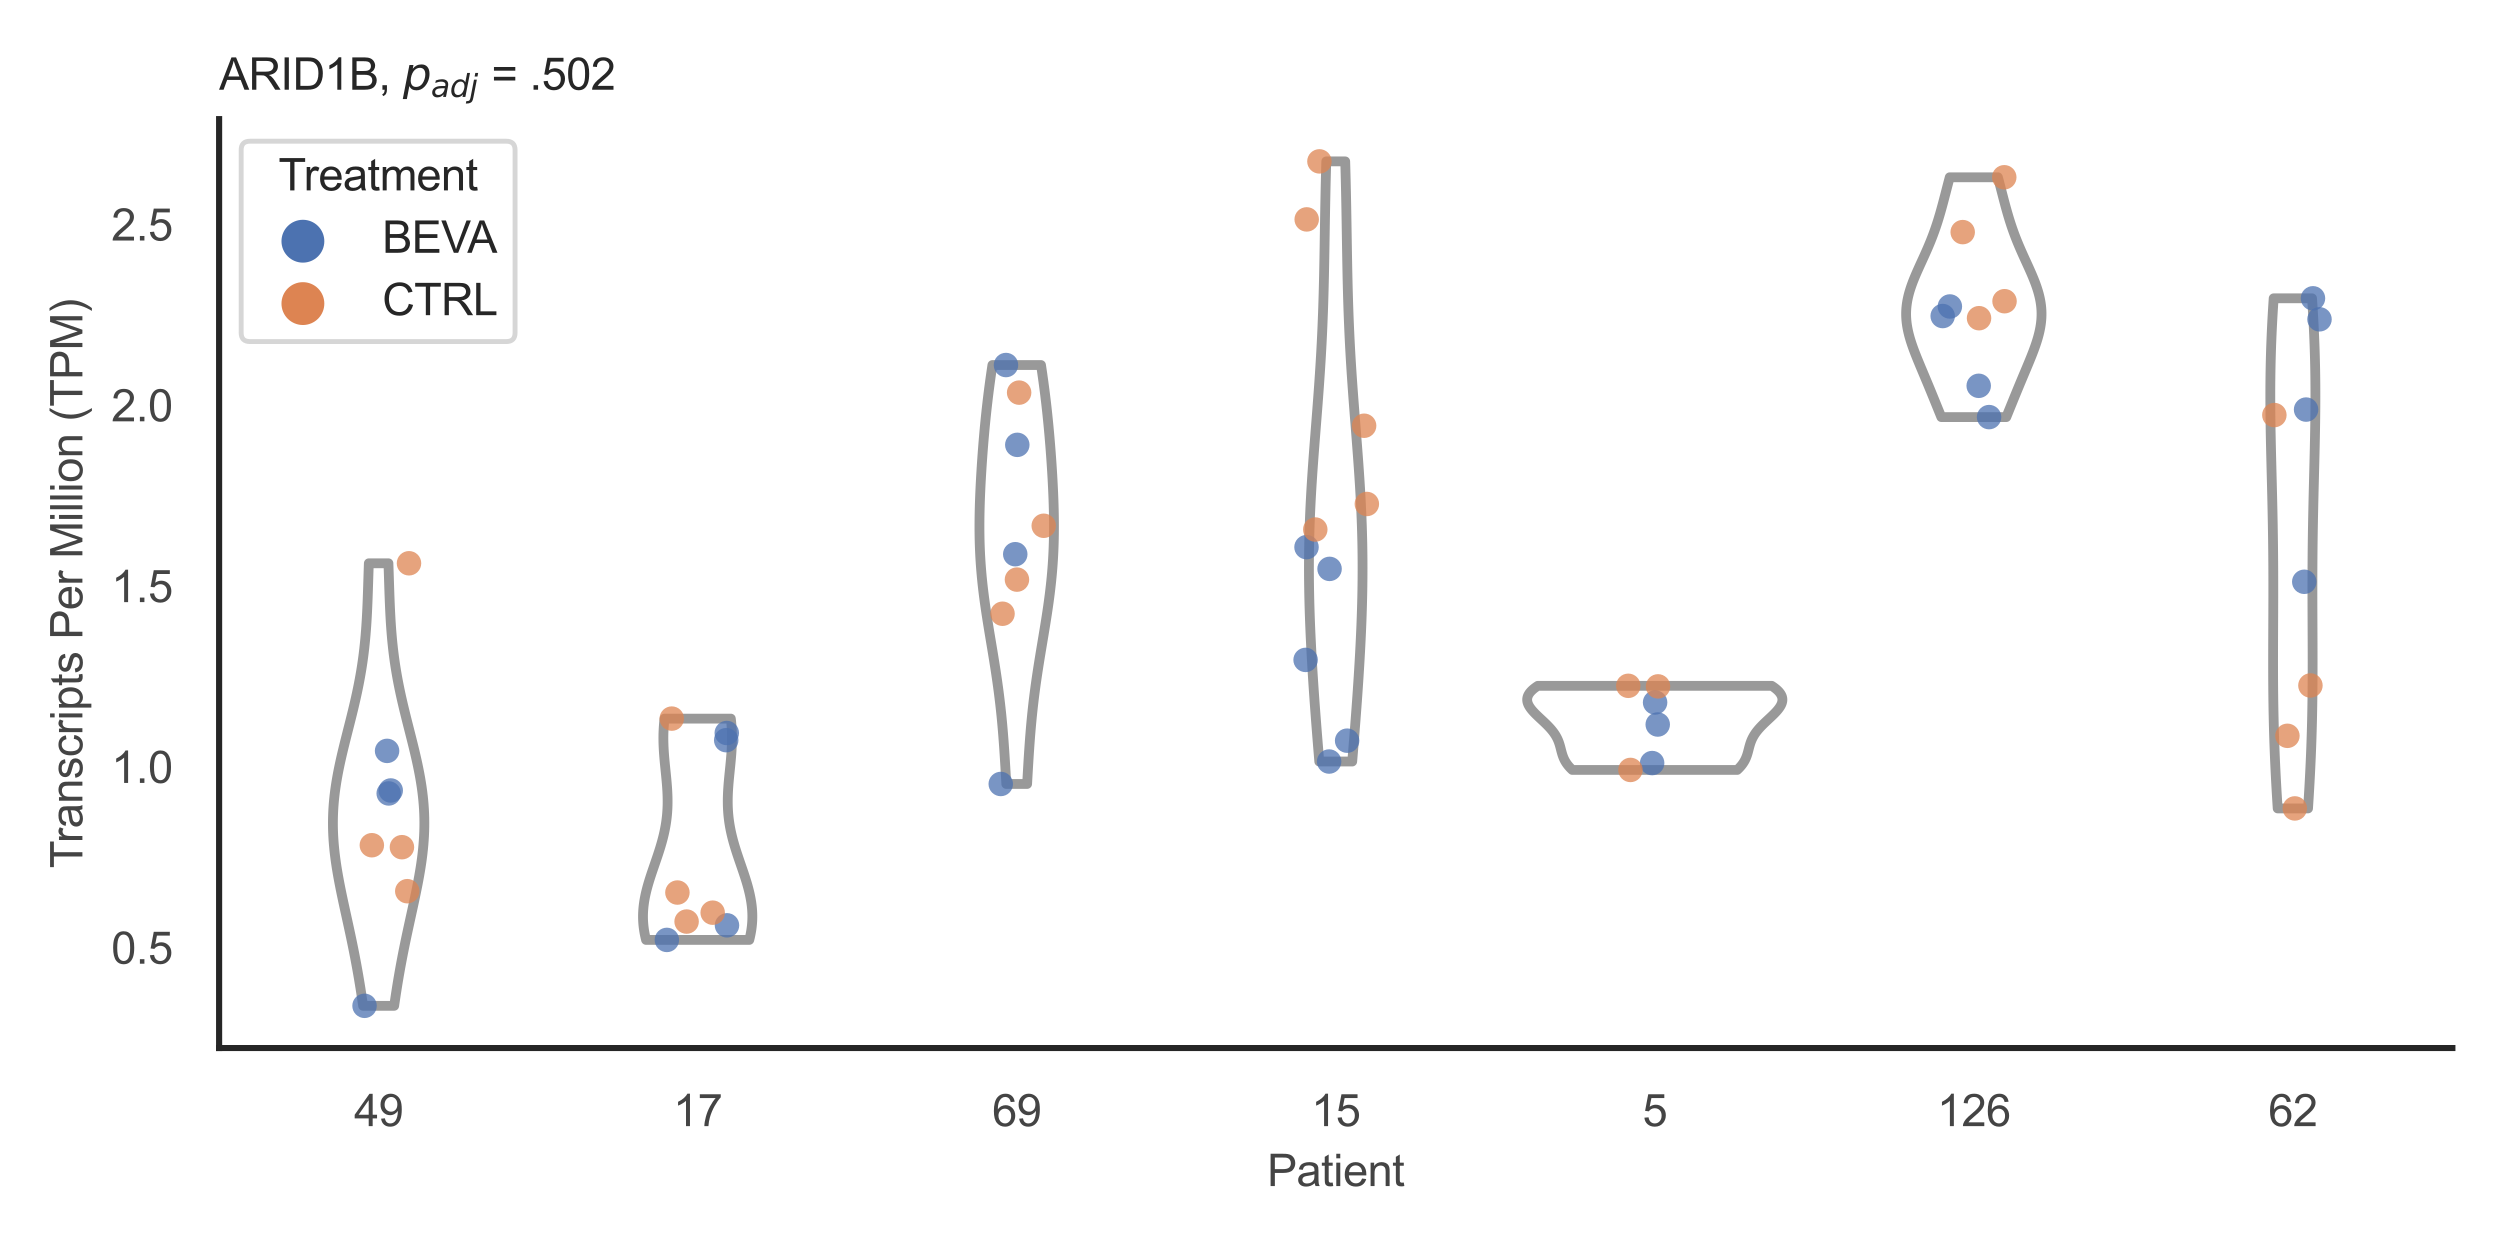 <?xml version="1.0" encoding="utf-8" standalone="no"?>
<!DOCTYPE svg PUBLIC "-//W3C//DTD SVG 1.1//EN"
  "http://www.w3.org/Graphics/SVG/1.1/DTD/svg11.dtd">
<svg xmlns:xlink="http://www.w3.org/1999/xlink" width="510.236pt" height="255.118pt" viewBox="0 0 510.236 255.118" xmlns="http://www.w3.org/2000/svg" version="1.1">
 <defs>
  <style type="text/css">*{stroke-linejoin: round; stroke-linecap: butt}</style>
 </defs>
 <g id="figure_1">
  <g id="patch_1">
   <path d="M 0 255.118 
L 510.236 255.118 
L 510.236 0 
L 0 0 
z
" style="fill: #ffffff"/>
  </g>
  <g id="axes_1">
   <g id="patch_2">
    <path d="M 44.72 213.898 
L 500.516 213.898 
L 500.516 24.32 
L 44.72 24.32 
z
" style="fill: #ffffff"/>
   </g>
   <g id="matplotlib.axis_1">
    <g id="xtick_1">
     <g id="text_1">
      <!-- 49 -->
      <g style="fill: #444444" transform="translate(72.272 229.84)scale(0.09 -0.09)">
       <defs>
        <path id="ArialMT-34" d="M 2069 0 
L 2069 1097 
L 81 1097 
L 81 1613 
L 2172 4581 
L 2631 4581 
L 2631 1613 
L 3250 1613 
L 3250 1097 
L 2631 1097 
L 2631 0 
L 2069 0 
z
M 2069 1613 
L 2069 3678 
L 634 1613 
L 2069 1613 
z
" transform="scale(0.016)"/>
        <path id="ArialMT-39" d="M 350 1059 
L 891 1109 
Q 959 728 1153 556 
Q 1347 384 1650 384 
Q 1909 384 2104 503 
Q 2300 622 2425 820 
Q 2550 1019 2634 1356 
Q 2719 1694 2719 2044 
Q 2719 2081 2716 2156 
Q 2547 1888 2255 1720 
Q 1963 1553 1622 1553 
Q 1053 1553 659 1965 
Q 266 2378 266 3053 
Q 266 3750 677 4175 
Q 1088 4600 1706 4600 
Q 2153 4600 2523 4359 
Q 2894 4119 3086 3673 
Q 3278 3228 3278 2384 
Q 3278 1506 3087 986 
Q 2897 466 2520 194 
Q 2144 -78 1638 -78 
Q 1100 -78 759 220 
Q 419 519 350 1059 
z
M 2653 3081 
Q 2653 3566 2395 3850 
Q 2138 4134 1775 4134 
Q 1400 4134 1122 3828 
Q 844 3522 844 3034 
Q 844 2597 1108 2323 
Q 1372 2050 1759 2050 
Q 2150 2050 2401 2323 
Q 2653 2597 2653 3081 
z
" transform="scale(0.016)"/>
       </defs>
       <use xlink:href="#ArialMT-34"/>
       <use xlink:href="#ArialMT-39" x="55.615"/>
      </g>
     </g>
    </g>
    <g id="xtick_2">
     <g id="text_2">
      <!-- 17 -->
      <g style="fill: #444444" transform="translate(137.386 229.84)scale(0.09 -0.09)">
       <defs>
        <path id="ArialMT-31" d="M 2384 0 
L 1822 0 
L 1822 3584 
Q 1619 3391 1289 3197 
Q 959 3003 697 2906 
L 697 3450 
Q 1169 3672 1522 3987 
Q 1875 4303 2022 4600 
L 2384 4600 
L 2384 0 
z
" transform="scale(0.016)"/>
        <path id="ArialMT-37" d="M 303 3981 
L 303 4522 
L 3269 4522 
L 3269 4084 
Q 2831 3619 2401 2847 
Q 1972 2075 1738 1259 
Q 1569 684 1522 0 
L 944 0 
Q 953 541 1156 1306 
Q 1359 2072 1739 2783 
Q 2119 3494 2547 3981 
L 303 3981 
z
" transform="scale(0.016)"/>
       </defs>
       <use xlink:href="#ArialMT-31"/>
       <use xlink:href="#ArialMT-37" x="55.615"/>
      </g>
     </g>
    </g>
    <g id="xtick_3">
     <g id="text_3">
      <!-- 69 -->
      <g style="fill: #444444" transform="translate(202.5 229.84)scale(0.09 -0.09)">
       <defs>
        <path id="ArialMT-36" d="M 3184 3459 
L 2625 3416 
Q 2550 3747 2413 3897 
Q 2184 4138 1850 4138 
Q 1581 4138 1378 3988 
Q 1113 3794 959 3422 
Q 806 3050 800 2363 
Q 1003 2672 1297 2822 
Q 1591 2972 1913 2972 
Q 2475 2972 2870 2558 
Q 3266 2144 3266 1488 
Q 3266 1056 3080 686 
Q 2894 316 2569 119 
Q 2244 -78 1831 -78 
Q 1128 -78 684 439 
Q 241 956 241 2144 
Q 241 3472 731 4075 
Q 1159 4600 1884 4600 
Q 2425 4600 2770 4297 
Q 3116 3994 3184 3459 
z
M 888 1484 
Q 888 1194 1011 928 
Q 1134 663 1356 523 
Q 1578 384 1822 384 
Q 2178 384 2434 671 
Q 2691 959 2691 1453 
Q 2691 1928 2437 2201 
Q 2184 2475 1800 2475 
Q 1419 2475 1153 2201 
Q 888 1928 888 1484 
z
" transform="scale(0.016)"/>
       </defs>
       <use xlink:href="#ArialMT-36"/>
       <use xlink:href="#ArialMT-39" x="55.615"/>
      </g>
     </g>
    </g>
    <g id="xtick_4">
     <g id="text_4">
      <!-- 15 -->
      <g style="fill: #444444" transform="translate(267.613 229.84)scale(0.09 -0.09)">
       <defs>
        <path id="ArialMT-35" d="M 266 1200 
L 856 1250 
Q 922 819 1161 601 
Q 1400 384 1738 384 
Q 2144 384 2425 690 
Q 2706 997 2706 1503 
Q 2706 1984 2436 2262 
Q 2166 2541 1728 2541 
Q 1456 2541 1237 2417 
Q 1019 2294 894 2097 
L 366 2166 
L 809 4519 
L 3088 4519 
L 3088 3981 
L 1259 3981 
L 1013 2750 
Q 1425 3038 1878 3038 
Q 2478 3038 2890 2622 
Q 3303 2206 3303 1553 
Q 3303 931 2941 478 
Q 2500 -78 1738 -78 
Q 1113 -78 717 272 
Q 322 622 266 1200 
z
" transform="scale(0.016)"/>
       </defs>
       <use xlink:href="#ArialMT-31"/>
       <use xlink:href="#ArialMT-35" x="55.615"/>
      </g>
     </g>
    </g>
    <g id="xtick_5">
     <g id="text_5">
      <!-- 5 -->
      <g style="fill: #444444" transform="translate(335.229 229.84)scale(0.09 -0.09)">
       <use xlink:href="#ArialMT-35"/>
      </g>
     </g>
    </g>
    <g id="xtick_6">
     <g id="text_6">
      <!-- 126 -->
      <g style="fill: #444444" transform="translate(395.338 229.84)scale(0.09 -0.09)">
       <defs>
        <path id="ArialMT-32" d="M 3222 541 
L 3222 0 
L 194 0 
Q 188 203 259 391 
Q 375 700 629 1000 
Q 884 1300 1366 1694 
Q 2113 2306 2375 2664 
Q 2638 3022 2638 3341 
Q 2638 3675 2398 3904 
Q 2159 4134 1775 4134 
Q 1369 4134 1125 3890 
Q 881 3647 878 3216 
L 300 3275 
Q 359 3922 746 4261 
Q 1134 4600 1788 4600 
Q 2447 4600 2831 4234 
Q 3216 3869 3216 3328 
Q 3216 3053 3103 2787 
Q 2991 2522 2730 2228 
Q 2469 1934 1863 1422 
Q 1356 997 1212 845 
Q 1069 694 975 541 
L 3222 541 
z
" transform="scale(0.016)"/>
       </defs>
       <use xlink:href="#ArialMT-31"/>
       <use xlink:href="#ArialMT-32" x="55.615"/>
       <use xlink:href="#ArialMT-36" x="111.23"/>
      </g>
     </g>
    </g>
    <g id="xtick_7">
     <g id="text_7">
      <!-- 62 -->
      <g style="fill: #444444" transform="translate(462.955 229.84)scale(0.09 -0.09)">
       <use xlink:href="#ArialMT-36"/>
       <use xlink:href="#ArialMT-32" x="55.615"/>
      </g>
     </g>
    </g>
    <g id="text_8">
     <!-- Patient -->
     <g style="fill: #444444" transform="translate(258.609 242.071)scale(0.09 -0.09)">
      <defs>
       <path id="ArialMT-50" d="M 494 0 
L 494 4581 
L 2222 4581 
Q 2678 4581 2919 4538 
Q 3256 4481 3484 4323 
Q 3713 4166 3852 3881 
Q 3991 3597 3991 3256 
Q 3991 2672 3619 2267 
Q 3247 1863 2275 1863 
L 1100 1863 
L 1100 0 
L 494 0 
z
M 1100 2403 
L 2284 2403 
Q 2872 2403 3119 2622 
Q 3366 2841 3366 3238 
Q 3366 3525 3220 3729 
Q 3075 3934 2838 4000 
Q 2684 4041 2272 4041 
L 1100 4041 
L 1100 2403 
z
" transform="scale(0.016)"/>
       <path id="ArialMT-61" d="M 2588 409 
Q 2275 144 1986 34 
Q 1697 -75 1366 -75 
Q 819 -75 525 192 
Q 231 459 231 875 
Q 231 1119 342 1320 
Q 453 1522 633 1644 
Q 813 1766 1038 1828 
Q 1203 1872 1538 1913 
Q 2219 1994 2541 2106 
Q 2544 2222 2544 2253 
Q 2544 2597 2384 2738 
Q 2169 2928 1744 2928 
Q 1347 2928 1158 2789 
Q 969 2650 878 2297 
L 328 2372 
Q 403 2725 575 2942 
Q 747 3159 1072 3276 
Q 1397 3394 1825 3394 
Q 2250 3394 2515 3294 
Q 2781 3194 2906 3042 
Q 3031 2891 3081 2659 
Q 3109 2516 3109 2141 
L 3109 1391 
Q 3109 606 3145 398 
Q 3181 191 3288 0 
L 2700 0 
Q 2613 175 2588 409 
z
M 2541 1666 
Q 2234 1541 1622 1453 
Q 1275 1403 1131 1340 
Q 988 1278 909 1158 
Q 831 1038 831 891 
Q 831 666 1001 516 
Q 1172 366 1500 366 
Q 1825 366 2078 508 
Q 2331 650 2450 897 
Q 2541 1088 2541 1459 
L 2541 1666 
z
" transform="scale(0.016)"/>
       <path id="ArialMT-74" d="M 1650 503 
L 1731 6 
Q 1494 -44 1306 -44 
Q 1000 -44 831 53 
Q 663 150 594 308 
Q 525 466 525 972 
L 525 2881 
L 113 2881 
L 113 3319 
L 525 3319 
L 525 4141 
L 1084 4478 
L 1084 3319 
L 1650 3319 
L 1650 2881 
L 1084 2881 
L 1084 941 
Q 1084 700 1114 631 
Q 1144 563 1211 522 
Q 1278 481 1403 481 
Q 1497 481 1650 503 
z
" transform="scale(0.016)"/>
       <path id="ArialMT-69" d="M 425 3934 
L 425 4581 
L 988 4581 
L 988 3934 
L 425 3934 
z
M 425 0 
L 425 3319 
L 988 3319 
L 988 0 
L 425 0 
z
" transform="scale(0.016)"/>
       <path id="ArialMT-65" d="M 2694 1069 
L 3275 997 
Q 3138 488 2766 206 
Q 2394 -75 1816 -75 
Q 1088 -75 661 373 
Q 234 822 234 1631 
Q 234 2469 665 2931 
Q 1097 3394 1784 3394 
Q 2450 3394 2872 2941 
Q 3294 2488 3294 1666 
Q 3294 1616 3291 1516 
L 816 1516 
Q 847 969 1125 678 
Q 1403 388 1819 388 
Q 2128 388 2347 550 
Q 2566 713 2694 1069 
z
M 847 1978 
L 2700 1978 
Q 2663 2397 2488 2606 
Q 2219 2931 1791 2931 
Q 1403 2931 1139 2672 
Q 875 2413 847 1978 
z
" transform="scale(0.016)"/>
       <path id="ArialMT-6e" d="M 422 0 
L 422 3319 
L 928 3319 
L 928 2847 
Q 1294 3394 1984 3394 
Q 2284 3394 2536 3286 
Q 2788 3178 2913 3003 
Q 3038 2828 3088 2588 
Q 3119 2431 3119 2041 
L 3119 0 
L 2556 0 
L 2556 2019 
Q 2556 2363 2490 2533 
Q 2425 2703 2258 2804 
Q 2091 2906 1866 2906 
Q 1506 2906 1245 2678 
Q 984 2450 984 1813 
L 984 0 
L 422 0 
z
" transform="scale(0.016)"/>
      </defs>
      <use xlink:href="#ArialMT-50"/>
      <use xlink:href="#ArialMT-61" x="66.699"/>
      <use xlink:href="#ArialMT-74" x="122.314"/>
      <use xlink:href="#ArialMT-69" x="150.098"/>
      <use xlink:href="#ArialMT-65" x="172.314"/>
      <use xlink:href="#ArialMT-6e" x="227.93"/>
      <use xlink:href="#ArialMT-74" x="283.545"/>
     </g>
    </g>
   </g>
   <g id="matplotlib.axis_2">
    <g id="ytick_1">
     <g id="text_9">
      <!-- 0.5 -->
      <g style="fill: #444444" transform="translate(22.71 196.688)scale(0.09 -0.09)">
       <defs>
        <path id="ArialMT-30" d="M 266 2259 
Q 266 3072 433 3567 
Q 600 4063 929 4331 
Q 1259 4600 1759 4600 
Q 2128 4600 2406 4451 
Q 2684 4303 2865 4023 
Q 3047 3744 3150 3342 
Q 3253 2941 3253 2259 
Q 3253 1453 3087 958 
Q 2922 463 2592 192 
Q 2263 -78 1759 -78 
Q 1097 -78 719 397 
Q 266 969 266 2259 
z
M 844 2259 
Q 844 1131 1108 757 
Q 1372 384 1759 384 
Q 2147 384 2411 759 
Q 2675 1134 2675 2259 
Q 2675 3391 2411 3762 
Q 2147 4134 1753 4134 
Q 1366 4134 1134 3806 
Q 844 3388 844 2259 
z
" transform="scale(0.016)"/>
        <path id="ArialMT-2e" d="M 581 0 
L 581 641 
L 1222 641 
L 1222 0 
L 581 0 
z
" transform="scale(0.016)"/>
       </defs>
       <use xlink:href="#ArialMT-30"/>
       <use xlink:href="#ArialMT-2e" x="55.615"/>
       <use xlink:href="#ArialMT-35" x="83.398"/>
      </g>
     </g>
    </g>
    <g id="ytick_2">
     <g id="text_10">
      <!-- 1.0 -->
      <g style="fill: #444444" transform="translate(22.71 159.787)scale(0.09 -0.09)">
       <use xlink:href="#ArialMT-31"/>
       <use xlink:href="#ArialMT-2e" x="55.615"/>
       <use xlink:href="#ArialMT-30" x="83.398"/>
      </g>
     </g>
    </g>
    <g id="ytick_3">
     <g id="text_11">
      <!-- 1.5 -->
      <g style="fill: #444444" transform="translate(22.71 122.887)scale(0.09 -0.09)">
       <use xlink:href="#ArialMT-31"/>
       <use xlink:href="#ArialMT-2e" x="55.615"/>
       <use xlink:href="#ArialMT-35" x="83.398"/>
      </g>
     </g>
    </g>
    <g id="ytick_4">
     <g id="text_12">
      <!-- 2.0 -->
      <g style="fill: #444444" transform="translate(22.71 85.986)scale(0.09 -0.09)">
       <use xlink:href="#ArialMT-32"/>
       <use xlink:href="#ArialMT-2e" x="55.615"/>
       <use xlink:href="#ArialMT-30" x="83.398"/>
      </g>
     </g>
    </g>
    <g id="ytick_5">
     <g id="text_13">
      <!-- 2.5 -->
      <g style="fill: #444444" transform="translate(22.71 49.086)scale(0.09 -0.09)">
       <use xlink:href="#ArialMT-32"/>
       <use xlink:href="#ArialMT-2e" x="55.615"/>
       <use xlink:href="#ArialMT-35" x="83.398"/>
      </g>
     </g>
    </g>
    <g id="text_14">
     <!-- Transcripts Per Million (TPM) -->
     <g style="fill: #444444" transform="translate(16.816 177.194)rotate(-90)scale(0.09 -0.09)">
      <defs>
       <path id="ArialMT-54" d="M 1659 0 
L 1659 4041 
L 150 4041 
L 150 4581 
L 3781 4581 
L 3781 4041 
L 2266 4041 
L 2266 0 
L 1659 0 
z
" transform="scale(0.016)"/>
       <path id="ArialMT-72" d="M 416 0 
L 416 3319 
L 922 3319 
L 922 2816 
Q 1116 3169 1280 3281 
Q 1444 3394 1641 3394 
Q 1925 3394 2219 3213 
L 2025 2691 
Q 1819 2813 1613 2813 
Q 1428 2813 1281 2702 
Q 1134 2591 1072 2394 
Q 978 2094 978 1738 
L 978 0 
L 416 0 
z
" transform="scale(0.016)"/>
       <path id="ArialMT-73" d="M 197 991 
L 753 1078 
Q 800 744 1014 566 
Q 1228 388 1613 388 
Q 2000 388 2187 545 
Q 2375 703 2375 916 
Q 2375 1106 2209 1216 
Q 2094 1291 1634 1406 
Q 1016 1563 777 1677 
Q 538 1791 414 1992 
Q 291 2194 291 2438 
Q 291 2659 392 2848 
Q 494 3038 669 3163 
Q 800 3259 1026 3326 
Q 1253 3394 1513 3394 
Q 1903 3394 2198 3281 
Q 2494 3169 2634 2976 
Q 2775 2784 2828 2463 
L 2278 2388 
Q 2241 2644 2061 2787 
Q 1881 2931 1553 2931 
Q 1166 2931 1000 2803 
Q 834 2675 834 2503 
Q 834 2394 903 2306 
Q 972 2216 1119 2156 
Q 1203 2125 1616 2013 
Q 2213 1853 2448 1751 
Q 2684 1650 2818 1456 
Q 2953 1263 2953 975 
Q 2953 694 2789 445 
Q 2625 197 2315 61 
Q 2006 -75 1616 -75 
Q 969 -75 630 194 
Q 291 463 197 991 
z
" transform="scale(0.016)"/>
       <path id="ArialMT-63" d="M 2588 1216 
L 3141 1144 
Q 3050 572 2676 248 
Q 2303 -75 1759 -75 
Q 1078 -75 664 370 
Q 250 816 250 1647 
Q 250 2184 428 2587 
Q 606 2991 970 3192 
Q 1334 3394 1763 3394 
Q 2303 3394 2647 3120 
Q 2991 2847 3088 2344 
L 2541 2259 
Q 2463 2594 2264 2762 
Q 2066 2931 1784 2931 
Q 1359 2931 1093 2626 
Q 828 2322 828 1663 
Q 828 994 1084 691 
Q 1341 388 1753 388 
Q 2084 388 2306 591 
Q 2528 794 2588 1216 
z
" transform="scale(0.016)"/>
       <path id="ArialMT-70" d="M 422 -1272 
L 422 3319 
L 934 3319 
L 934 2888 
Q 1116 3141 1344 3267 
Q 1572 3394 1897 3394 
Q 2322 3394 2647 3175 
Q 2972 2956 3137 2557 
Q 3303 2159 3303 1684 
Q 3303 1175 3120 767 
Q 2938 359 2589 142 
Q 2241 -75 1856 -75 
Q 1575 -75 1351 44 
Q 1128 163 984 344 
L 984 -1272 
L 422 -1272 
z
M 931 1641 
Q 931 1000 1190 694 
Q 1450 388 1819 388 
Q 2194 388 2461 705 
Q 2728 1022 2728 1688 
Q 2728 2322 2467 2637 
Q 2206 2953 1844 2953 
Q 1484 2953 1207 2617 
Q 931 2281 931 1641 
z
" transform="scale(0.016)"/>
       <path id="ArialMT-20" transform="scale(0.016)"/>
       <path id="ArialMT-4d" d="M 475 0 
L 475 4581 
L 1388 4581 
L 2472 1338 
Q 2622 884 2691 659 
Q 2769 909 2934 1394 
L 4031 4581 
L 4847 4581 
L 4847 0 
L 4263 0 
L 4263 3834 
L 2931 0 
L 2384 0 
L 1059 3900 
L 1059 0 
L 475 0 
z
" transform="scale(0.016)"/>
       <path id="ArialMT-6c" d="M 409 0 
L 409 4581 
L 972 4581 
L 972 0 
L 409 0 
z
" transform="scale(0.016)"/>
       <path id="ArialMT-6f" d="M 213 1659 
Q 213 2581 725 3025 
Q 1153 3394 1769 3394 
Q 2453 3394 2887 2945 
Q 3322 2497 3322 1706 
Q 3322 1066 3130 698 
Q 2938 331 2570 128 
Q 2203 -75 1769 -75 
Q 1072 -75 642 372 
Q 213 819 213 1659 
z
M 791 1659 
Q 791 1022 1069 705 
Q 1347 388 1769 388 
Q 2188 388 2466 706 
Q 2744 1025 2744 1678 
Q 2744 2294 2464 2611 
Q 2184 2928 1769 2928 
Q 1347 2928 1069 2612 
Q 791 2297 791 1659 
z
" transform="scale(0.016)"/>
       <path id="ArialMT-28" d="M 1497 -1347 
Q 1031 -759 709 28 
Q 388 816 388 1659 
Q 388 2403 628 3084 
Q 909 3875 1497 4659 
L 1900 4659 
Q 1522 4009 1400 3731 
Q 1209 3300 1100 2831 
Q 966 2247 966 1656 
Q 966 153 1900 -1347 
L 1497 -1347 
z
" transform="scale(0.016)"/>
       <path id="ArialMT-29" d="M 791 -1347 
L 388 -1347 
Q 1322 153 1322 1656 
Q 1322 2244 1188 2822 
Q 1081 3291 891 3722 
Q 769 4003 388 4659 
L 791 4659 
Q 1378 3875 1659 3084 
Q 1900 2403 1900 1659 
Q 1900 816 1576 28 
Q 1253 -759 791 -1347 
z
" transform="scale(0.016)"/>
      </defs>
      <use xlink:href="#ArialMT-54"/>
      <use xlink:href="#ArialMT-72" x="57.334"/>
      <use xlink:href="#ArialMT-61" x="90.635"/>
      <use xlink:href="#ArialMT-6e" x="146.25"/>
      <use xlink:href="#ArialMT-73" x="201.865"/>
      <use xlink:href="#ArialMT-63" x="251.865"/>
      <use xlink:href="#ArialMT-72" x="301.865"/>
      <use xlink:href="#ArialMT-69" x="335.166"/>
      <use xlink:href="#ArialMT-70" x="357.383"/>
      <use xlink:href="#ArialMT-74" x="412.998"/>
      <use xlink:href="#ArialMT-73" x="440.781"/>
      <use xlink:href="#ArialMT-20" x="490.781"/>
      <use xlink:href="#ArialMT-50" x="518.564"/>
      <use xlink:href="#ArialMT-65" x="585.264"/>
      <use xlink:href="#ArialMT-72" x="640.879"/>
      <use xlink:href="#ArialMT-20" x="674.18"/>
      <use xlink:href="#ArialMT-4d" x="701.963"/>
      <use xlink:href="#ArialMT-69" x="785.264"/>
      <use xlink:href="#ArialMT-6c" x="807.48"/>
      <use xlink:href="#ArialMT-6c" x="829.697"/>
      <use xlink:href="#ArialMT-69" x="851.914"/>
      <use xlink:href="#ArialMT-6f" x="874.131"/>
      <use xlink:href="#ArialMT-6e" x="929.746"/>
      <use xlink:href="#ArialMT-20" x="985.361"/>
      <use xlink:href="#ArialMT-28" x="1013.145"/>
      <use xlink:href="#ArialMT-54" x="1046.445"/>
      <use xlink:href="#ArialMT-50" x="1107.529"/>
      <use xlink:href="#ArialMT-4d" x="1174.229"/>
      <use xlink:href="#ArialMT-29" x="1257.529"/>
     </g>
    </g>
   </g>
   <g id="PolyCollection_1">
    <defs>
     <path id="mb630f2a202" d="M 80.45 -49.837 
L 74.104 -49.837 
L 73.972 -50.75 
L 73.837 -51.662 
L 73.698 -52.574 
L 73.555 -53.486 
L 73.407 -54.399 
L 73.256 -55.311 
L 73.099 -56.223 
L 72.939 -57.136 
L 72.774 -58.048 
L 72.604 -58.96 
L 72.43 -59.873 
L 72.251 -60.785 
L 72.069 -61.697 
L 71.883 -62.61 
L 71.693 -63.522 
L 71.5 -64.434 
L 71.304 -65.347 
L 71.106 -66.259 
L 70.907 -67.171 
L 70.707 -68.083 
L 70.506 -68.996 
L 70.307 -69.908 
L 70.109 -70.82 
L 69.914 -71.733 
L 69.722 -72.645 
L 69.535 -73.557 
L 69.354 -74.47 
L 69.179 -75.382 
L 69.012 -76.294 
L 68.853 -77.207 
L 68.704 -78.119 
L 68.566 -79.031 
L 68.44 -79.944 
L 68.326 -80.856 
L 68.226 -81.768 
L 68.14 -82.681 
L 68.069 -83.593 
L 68.013 -84.505 
L 67.974 -85.417 
L 67.951 -86.33 
L 67.945 -87.242 
L 67.956 -88.154 
L 67.984 -89.067 
L 68.029 -89.979 
L 68.091 -90.891 
L 68.17 -91.804 
L 68.265 -92.716 
L 68.376 -93.628 
L 68.502 -94.541 
L 68.643 -95.453 
L 68.797 -96.365 
L 68.964 -97.278 
L 69.143 -98.19 
L 69.332 -99.102 
L 69.532 -100.015 
L 69.739 -100.927 
L 69.954 -101.839 
L 70.175 -102.751 
L 70.401 -103.664 
L 70.63 -104.576 
L 70.861 -105.488 
L 71.093 -106.401 
L 71.325 -107.313 
L 71.555 -108.225 
L 71.783 -109.138 
L 72.007 -110.05 
L 72.226 -110.962 
L 72.44 -111.875 
L 72.647 -112.787 
L 72.847 -113.699 
L 73.039 -114.612 
L 73.223 -115.524 
L 73.397 -116.436 
L 73.562 -117.349 
L 73.718 -118.261 
L 73.864 -119.173 
L 74 -120.085 
L 74.126 -120.998 
L 74.242 -121.91 
L 74.349 -122.822 
L 74.447 -123.735 
L 74.536 -124.647 
L 74.617 -125.559 
L 74.69 -126.472 
L 74.756 -127.384 
L 74.815 -128.296 
L 74.868 -129.209 
L 74.916 -130.121 
L 74.959 -131.033 
L 74.998 -131.946 
L 75.034 -132.858 
L 75.067 -133.77 
L 75.099 -134.683 
L 75.128 -135.595 
L 75.157 -136.507 
L 75.186 -137.419 
L 75.215 -138.332 
L 75.245 -139.244 
L 75.276 -140.156 
L 79.277 -140.156 
L 79.277 -140.156 
L 79.308 -139.244 
L 79.338 -138.332 
L 79.367 -137.419 
L 79.396 -136.507 
L 79.425 -135.595 
L 79.455 -134.683 
L 79.486 -133.77 
L 79.52 -132.858 
L 79.556 -131.946 
L 79.595 -131.033 
L 79.638 -130.121 
L 79.686 -129.209 
L 79.739 -128.296 
L 79.798 -127.384 
L 79.864 -126.472 
L 79.937 -125.559 
L 80.017 -124.647 
L 80.107 -123.735 
L 80.204 -122.822 
L 80.312 -121.91 
L 80.428 -120.998 
L 80.554 -120.085 
L 80.69 -119.173 
L 80.836 -118.261 
L 80.991 -117.349 
L 81.156 -116.436 
L 81.331 -115.524 
L 81.514 -114.612 
L 81.706 -113.699 
L 81.906 -112.787 
L 82.114 -111.875 
L 82.327 -110.962 
L 82.547 -110.05 
L 82.771 -109.138 
L 82.998 -108.225 
L 83.229 -107.313 
L 83.461 -106.401 
L 83.693 -105.488 
L 83.924 -104.576 
L 84.153 -103.664 
L 84.379 -102.751 
L 84.6 -101.839 
L 84.815 -100.927 
L 85.022 -100.015 
L 85.221 -99.102 
L 85.411 -98.19 
L 85.59 -97.278 
L 85.757 -96.365 
L 85.911 -95.453 
L 86.052 -94.541 
L 86.178 -93.628 
L 86.289 -92.716 
L 86.384 -91.804 
L 86.463 -90.891 
L 86.525 -89.979 
L 86.57 -89.067 
L 86.598 -88.154 
L 86.609 -87.242 
L 86.603 -86.33 
L 86.58 -85.417 
L 86.541 -84.505 
L 86.485 -83.593 
L 86.414 -82.681 
L 86.328 -81.768 
L 86.228 -80.856 
L 86.114 -79.944 
L 85.988 -79.031 
L 85.85 -78.119 
L 85.701 -77.207 
L 85.542 -76.294 
L 85.375 -75.382 
L 85.2 -74.47 
L 85.018 -73.557 
L 84.831 -72.645 
L 84.64 -71.733 
L 84.445 -70.82 
L 84.247 -69.908 
L 84.047 -68.996 
L 83.847 -68.083 
L 83.647 -67.171 
L 83.448 -66.259 
L 83.25 -65.347 
L 83.054 -64.434 
L 82.861 -63.522 
L 82.671 -62.61 
L 82.485 -61.697 
L 82.302 -60.785 
L 82.124 -59.873 
L 81.95 -58.96 
L 81.78 -58.048 
L 81.615 -57.136 
L 81.454 -56.223 
L 81.298 -55.311 
L 81.146 -54.399 
L 80.999 -53.486 
L 80.856 -52.574 
L 80.717 -51.662 
L 80.582 -50.75 
L 80.45 -49.837 
z
" style="stroke: #999999; stroke-width: 2"/>
    </defs>
    <g clip-path="url(#pbd1c39b04b)">
     <use xlink:href="#mb630f2a202" x="0" y="255.118" style="fill: #ffffff; stroke: #999999; stroke-width: 2"/>
    </g>
   </g>
   <g id="PolyCollection_2">
    <defs>
     <path id="m4b871c4750" d="M 152.925 -63.286 
L 131.856 -63.286 
L 131.744 -63.742 
L 131.643 -64.198 
L 131.552 -64.655 
L 131.473 -65.111 
L 131.404 -65.567 
L 131.347 -66.023 
L 131.301 -66.48 
L 131.267 -66.936 
L 131.244 -67.392 
L 131.233 -67.849 
L 131.233 -68.305 
L 131.245 -68.761 
L 131.267 -69.217 
L 131.301 -69.674 
L 131.346 -70.13 
L 131.4 -70.586 
L 131.465 -71.042 
L 131.54 -71.499 
L 131.624 -71.955 
L 131.717 -72.411 
L 131.818 -72.867 
L 131.927 -73.324 
L 132.044 -73.78 
L 132.168 -74.236 
L 132.297 -74.692 
L 132.433 -75.149 
L 132.573 -75.605 
L 132.718 -76.061 
L 132.866 -76.517 
L 133.018 -76.974 
L 133.172 -77.43 
L 133.328 -77.886 
L 133.485 -78.342 
L 133.642 -78.799 
L 133.799 -79.255 
L 133.955 -79.711 
L 134.11 -80.167 
L 134.263 -80.624 
L 134.413 -81.08 
L 134.559 -81.536 
L 134.703 -81.992 
L 134.841 -82.449 
L 134.975 -82.905 
L 135.104 -83.361 
L 135.227 -83.817 
L 135.345 -84.274 
L 135.455 -84.73 
L 135.56 -85.186 
L 135.657 -85.643 
L 135.747 -86.099 
L 135.83 -86.555 
L 135.906 -87.011 
L 135.974 -87.468 
L 136.034 -87.924 
L 136.087 -88.38 
L 136.133 -88.836 
L 136.171 -89.293 
L 136.201 -89.749 
L 136.225 -90.205 
L 136.241 -90.661 
L 136.25 -91.118 
L 136.253 -91.574 
L 136.25 -92.03 
L 136.241 -92.486 
L 136.226 -92.943 
L 136.207 -93.399 
L 136.182 -93.855 
L 136.153 -94.311 
L 136.12 -94.768 
L 136.084 -95.224 
L 136.045 -95.68 
L 136.003 -96.136 
L 135.959 -96.593 
L 135.914 -97.049 
L 135.868 -97.505 
L 135.822 -97.961 
L 135.775 -98.418 
L 135.73 -98.874 
L 135.685 -99.33 
L 135.642 -99.786 
L 135.601 -100.243 
L 135.562 -100.699 
L 135.527 -101.155 
L 135.494 -101.611 
L 135.466 -102.068 
L 135.442 -102.524 
L 135.422 -102.98 
L 135.407 -103.436 
L 135.397 -103.893 
L 135.392 -104.349 
L 135.393 -104.805 
L 135.4 -105.262 
L 135.413 -105.718 
L 135.433 -106.174 
L 135.458 -106.63 
L 135.49 -107.087 
L 135.528 -107.543 
L 135.573 -107.999 
L 135.624 -108.455 
L 149.158 -108.455 
L 149.158 -108.455 
L 149.209 -107.999 
L 149.253 -107.543 
L 149.291 -107.087 
L 149.323 -106.63 
L 149.349 -106.174 
L 149.368 -105.718 
L 149.381 -105.262 
L 149.388 -104.805 
L 149.389 -104.349 
L 149.384 -103.893 
L 149.375 -103.436 
L 149.36 -102.98 
L 149.34 -102.524 
L 149.315 -102.068 
L 149.287 -101.611 
L 149.255 -101.155 
L 149.219 -100.699 
L 149.18 -100.243 
L 149.139 -99.786 
L 149.096 -99.33 
L 149.052 -98.874 
L 149.006 -98.418 
L 148.959 -97.961 
L 148.913 -97.505 
L 148.867 -97.049 
L 148.822 -96.593 
L 148.778 -96.136 
L 148.737 -95.68 
L 148.697 -95.224 
L 148.661 -94.768 
L 148.628 -94.311 
L 148.599 -93.855 
L 148.575 -93.399 
L 148.555 -92.943 
L 148.54 -92.486 
L 148.531 -92.03 
L 148.528 -91.574 
L 148.531 -91.118 
L 148.54 -90.661 
L 148.557 -90.205 
L 148.58 -89.749 
L 148.611 -89.293 
L 148.648 -88.836 
L 148.694 -88.38 
L 148.747 -87.924 
L 148.807 -87.468 
L 148.875 -87.011 
L 148.951 -86.555 
L 149.034 -86.099 
L 149.124 -85.643 
L 149.222 -85.186 
L 149.326 -84.73 
L 149.437 -84.274 
L 149.554 -83.817 
L 149.677 -83.361 
L 149.806 -82.905 
L 149.94 -82.449 
L 150.079 -81.992 
L 150.222 -81.536 
L 150.369 -81.08 
L 150.519 -80.624 
L 150.671 -80.167 
L 150.826 -79.711 
L 150.982 -79.255 
L 151.139 -78.799 
L 151.297 -78.342 
L 151.453 -77.886 
L 151.609 -77.43 
L 151.763 -76.974 
L 151.915 -76.517 
L 152.063 -76.061 
L 152.208 -75.605 
L 152.349 -75.149 
L 152.484 -74.692 
L 152.614 -74.236 
L 152.737 -73.78 
L 152.854 -73.324 
L 152.963 -72.867 
L 153.064 -72.411 
L 153.157 -71.955 
L 153.241 -71.499 
L 153.316 -71.042 
L 153.381 -70.586 
L 153.436 -70.13 
L 153.48 -69.674 
L 153.514 -69.217 
L 153.536 -68.761 
L 153.548 -68.305 
L 153.548 -67.849 
L 153.537 -67.392 
L 153.514 -66.936 
L 153.48 -66.48 
L 153.434 -66.023 
L 153.377 -65.567 
L 153.309 -65.111 
L 153.229 -64.655 
L 153.138 -64.198 
L 153.037 -63.742 
L 152.925 -63.286 
z
" style="stroke: #999999; stroke-width: 2"/>
    </defs>
    <g clip-path="url(#pbd1c39b04b)">
     <use xlink:href="#m4b871c4750" x="0" y="255.118" style="fill: #ffffff; stroke: #999999; stroke-width: 2"/>
    </g>
   </g>
   <g id="PolyCollection_3">
    <defs>
     <path id="mc0505f656e" d="M 209.63 -95.114 
L 205.379 -95.114 
L 205.33 -95.978 
L 205.282 -96.842 
L 205.232 -97.705 
L 205.182 -98.569 
L 205.13 -99.433 
L 205.077 -100.296 
L 205.022 -101.16 
L 204.965 -102.024 
L 204.905 -102.887 
L 204.843 -103.751 
L 204.778 -104.615 
L 204.709 -105.478 
L 204.637 -106.342 
L 204.561 -107.206 
L 204.481 -108.069 
L 204.397 -108.933 
L 204.308 -109.797 
L 204.215 -110.66 
L 204.117 -111.524 
L 204.015 -112.387 
L 203.908 -113.251 
L 203.797 -114.115 
L 203.681 -114.978 
L 203.561 -115.842 
L 203.437 -116.706 
L 203.309 -117.569 
L 203.178 -118.433 
L 203.043 -119.297 
L 202.906 -120.16 
L 202.766 -121.024 
L 202.625 -121.888 
L 202.482 -122.751 
L 202.338 -123.615 
L 202.194 -124.479 
L 202.05 -125.342 
L 201.907 -126.206 
L 201.766 -127.07 
L 201.626 -127.933 
L 201.489 -128.797 
L 201.355 -129.66 
L 201.225 -130.524 
L 201.099 -131.388 
L 200.977 -132.251 
L 200.861 -133.115 
L 200.75 -133.979 
L 200.645 -134.842 
L 200.547 -135.706 
L 200.455 -136.57 
L 200.37 -137.433 
L 200.292 -138.297 
L 200.221 -139.161 
L 200.157 -140.024 
L 200.101 -140.888 
L 200.051 -141.752 
L 200.009 -142.615 
L 199.974 -143.479 
L 199.946 -144.343 
L 199.925 -145.206 
L 199.911 -146.07 
L 199.902 -146.933 
L 199.9 -147.797 
L 199.904 -148.661 
L 199.913 -149.524 
L 199.927 -150.388 
L 199.946 -151.252 
L 199.97 -152.115 
L 199.998 -152.979 
L 200.031 -153.843 
L 200.067 -154.706 
L 200.106 -155.57 
L 200.149 -156.434 
L 200.196 -157.297 
L 200.245 -158.161 
L 200.297 -159.025 
L 200.352 -159.888 
L 200.409 -160.752 
L 200.469 -161.616 
L 200.532 -162.479 
L 200.597 -163.343 
L 200.665 -164.207 
L 200.735 -165.07 
L 200.809 -165.934 
L 200.885 -166.797 
L 200.964 -167.661 
L 201.045 -168.525 
L 201.13 -169.388 
L 201.219 -170.252 
L 201.31 -171.116 
L 201.405 -171.979 
L 201.503 -172.843 
L 201.605 -173.707 
L 201.71 -174.57 
L 201.819 -175.434 
L 201.931 -176.298 
L 202.047 -177.161 
L 202.166 -178.025 
L 202.289 -178.889 
L 202.415 -179.752 
L 202.544 -180.616 
L 212.465 -180.616 
L 212.465 -180.616 
L 212.594 -179.752 
L 212.72 -178.889 
L 212.842 -178.025 
L 212.962 -177.161 
L 213.077 -176.298 
L 213.19 -175.434 
L 213.299 -174.57 
L 213.404 -173.707 
L 213.506 -172.843 
L 213.604 -171.979 
L 213.699 -171.116 
L 213.79 -170.252 
L 213.878 -169.388 
L 213.963 -168.525 
L 214.045 -167.661 
L 214.124 -166.797 
L 214.2 -165.934 
L 214.273 -165.07 
L 214.344 -164.207 
L 214.412 -163.343 
L 214.477 -162.479 
L 214.54 -161.616 
L 214.6 -160.752 
L 214.657 -159.888 
L 214.712 -159.025 
L 214.764 -158.161 
L 214.813 -157.297 
L 214.859 -156.434 
L 214.902 -155.57 
L 214.942 -154.706 
L 214.978 -153.843 
L 215.01 -152.979 
L 215.039 -152.115 
L 215.062 -151.252 
L 215.082 -150.388 
L 215.096 -149.524 
L 215.105 -148.661 
L 215.109 -147.797 
L 215.106 -146.933 
L 215.098 -146.07 
L 215.084 -145.206 
L 215.062 -144.343 
L 215.034 -143.479 
L 214.999 -142.615 
L 214.957 -141.752 
L 214.908 -140.888 
L 214.852 -140.024 
L 214.788 -139.161 
L 214.717 -138.297 
L 214.639 -137.433 
L 214.554 -136.57 
L 214.462 -135.706 
L 214.363 -134.842 
L 214.259 -133.979 
L 214.148 -133.115 
L 214.032 -132.251 
L 213.91 -131.388 
L 213.784 -130.524 
L 213.654 -129.66 
L 213.52 -128.797 
L 213.383 -127.933 
L 213.243 -127.07 
L 213.102 -126.206 
L 212.959 -125.342 
L 212.815 -124.479 
L 212.671 -123.615 
L 212.527 -122.751 
L 212.384 -121.888 
L 212.242 -121.024 
L 212.103 -120.16 
L 211.965 -119.297 
L 211.831 -118.433 
L 211.699 -117.569 
L 211.571 -116.706 
L 211.447 -115.842 
L 211.327 -114.978 
L 211.212 -114.115 
L 211.1 -113.251 
L 210.993 -112.387 
L 210.891 -111.524 
L 210.794 -110.66 
L 210.701 -109.797 
L 210.612 -108.933 
L 210.528 -108.069 
L 210.448 -107.206 
L 210.372 -106.342 
L 210.3 -105.478 
L 210.231 -104.615 
L 210.166 -103.751 
L 210.104 -102.887 
L 210.044 -102.024 
L 209.987 -101.16 
L 209.932 -100.296 
L 209.879 -99.433 
L 209.827 -98.569 
L 209.777 -97.705 
L 209.727 -96.842 
L 209.678 -95.978 
L 209.63 -95.114 
z
" style="stroke: #999999; stroke-width: 2"/>
    </defs>
    <g clip-path="url(#pbd1c39b04b)">
     <use xlink:href="#mc0505f656e" x="0" y="255.118" style="fill: #ffffff; stroke: #999999; stroke-width: 2"/>
    </g>
   </g>
   <g id="PolyCollection_4">
    <defs>
     <path id="ma7540f7a38" d="M 275.979 -99.694 
L 269.257 -99.694 
L 269.155 -100.931 
L 269.053 -102.169 
L 268.952 -103.406 
L 268.852 -104.643 
L 268.754 -105.88 
L 268.657 -107.118 
L 268.561 -108.355 
L 268.468 -109.592 
L 268.376 -110.829 
L 268.286 -112.067 
L 268.199 -113.304 
L 268.113 -114.541 
L 268.03 -115.778 
L 267.95 -117.016 
L 267.872 -118.253 
L 267.797 -119.49 
L 267.725 -120.727 
L 267.657 -121.964 
L 267.591 -123.202 
L 267.53 -124.439 
L 267.472 -125.676 
L 267.419 -126.913 
L 267.369 -128.151 
L 267.324 -129.388 
L 267.284 -130.625 
L 267.248 -131.862 
L 267.218 -133.1 
L 267.193 -134.337 
L 267.173 -135.574 
L 267.158 -136.811 
L 267.15 -138.049 
L 267.147 -139.286 
L 267.151 -140.523 
L 267.16 -141.76 
L 267.175 -142.998 
L 267.197 -144.235 
L 267.224 -145.472 
L 267.258 -146.709 
L 267.297 -147.947 
L 267.343 -149.184 
L 267.394 -150.421 
L 267.45 -151.658 
L 267.512 -152.895 
L 267.579 -154.133 
L 267.651 -155.37 
L 267.727 -156.607 
L 267.807 -157.844 
L 267.891 -159.082 
L 267.978 -160.319 
L 268.068 -161.556 
L 268.16 -162.793 
L 268.254 -164.031 
L 268.35 -165.268 
L 268.447 -166.505 
L 268.544 -167.742 
L 268.642 -168.98 
L 268.739 -170.217 
L 268.836 -171.454 
L 268.931 -172.691 
L 269.024 -173.929 
L 269.116 -175.166 
L 269.205 -176.403 
L 269.291 -177.64 
L 269.375 -178.878 
L 269.455 -180.115 
L 269.532 -181.352 
L 269.605 -182.589 
L 269.674 -183.826 
L 269.74 -185.064 
L 269.802 -186.301 
L 269.86 -187.538 
L 269.913 -188.775 
L 269.963 -190.013 
L 270.01 -191.25 
L 270.053 -192.487 
L 270.092 -193.724 
L 270.128 -194.962 
L 270.161 -196.199 
L 270.192 -197.436 
L 270.22 -198.673 
L 270.246 -199.911 
L 270.27 -201.148 
L 270.293 -202.385 
L 270.314 -203.622 
L 270.335 -204.86 
L 270.354 -206.097 
L 270.374 -207.334 
L 270.394 -208.571 
L 270.414 -209.809 
L 270.435 -211.046 
L 270.457 -212.283 
L 270.479 -213.52 
L 270.504 -214.757 
L 270.529 -215.995 
L 270.557 -217.232 
L 270.586 -218.469 
L 270.617 -219.706 
L 270.65 -220.944 
L 270.685 -222.181 
L 274.551 -222.181 
L 274.551 -222.181 
L 274.586 -220.944 
L 274.619 -219.706 
L 274.651 -218.469 
L 274.68 -217.232 
L 274.707 -215.995 
L 274.733 -214.757 
L 274.757 -213.52 
L 274.78 -212.283 
L 274.801 -211.046 
L 274.822 -209.809 
L 274.842 -208.571 
L 274.862 -207.334 
L 274.882 -206.097 
L 274.902 -204.86 
L 274.922 -203.622 
L 274.944 -202.385 
L 274.966 -201.148 
L 274.99 -199.911 
L 275.016 -198.673 
L 275.044 -197.436 
L 275.075 -196.199 
L 275.108 -194.962 
L 275.144 -193.724 
L 275.184 -192.487 
L 275.226 -191.25 
L 275.273 -190.013 
L 275.323 -188.775 
L 275.377 -187.538 
L 275.434 -186.301 
L 275.496 -185.064 
L 275.562 -183.826 
L 275.631 -182.589 
L 275.704 -181.352 
L 275.781 -180.115 
L 275.861 -178.878 
L 275.945 -177.64 
L 276.031 -176.403 
L 276.121 -175.166 
L 276.212 -173.929 
L 276.306 -172.691 
L 276.401 -171.454 
L 276.497 -170.217 
L 276.594 -168.98 
L 276.692 -167.742 
L 276.789 -166.505 
L 276.886 -165.268 
L 276.982 -164.031 
L 277.076 -162.793 
L 277.168 -161.556 
L 277.258 -160.319 
L 277.345 -159.082 
L 277.429 -157.844 
L 277.509 -156.607 
L 277.585 -155.37 
L 277.657 -154.133 
L 277.724 -152.895 
L 277.786 -151.658 
L 277.842 -150.421 
L 277.893 -149.184 
L 277.939 -147.947 
L 277.978 -146.709 
L 278.012 -145.472 
L 278.04 -144.235 
L 278.061 -142.998 
L 278.076 -141.76 
L 278.086 -140.523 
L 278.089 -139.286 
L 278.086 -138.049 
L 278.078 -136.811 
L 278.063 -135.574 
L 278.044 -134.337 
L 278.018 -133.1 
L 277.988 -131.862 
L 277.952 -130.625 
L 277.912 -129.388 
L 277.867 -128.151 
L 277.818 -126.913 
L 277.764 -125.676 
L 277.706 -124.439 
L 277.645 -123.202 
L 277.58 -121.964 
L 277.511 -120.727 
L 277.439 -119.49 
L 277.364 -118.253 
L 277.287 -117.016 
L 277.206 -115.778 
L 277.123 -114.541 
L 277.038 -113.304 
L 276.95 -112.067 
L 276.86 -110.829 
L 276.768 -109.592 
L 276.675 -108.355 
L 276.579 -107.118 
L 276.482 -105.88 
L 276.384 -104.643 
L 276.284 -103.406 
L 276.184 -102.169 
L 276.082 -100.931 
L 275.979 -99.694 
z
" style="stroke: #999999; stroke-width: 2"/>
    </defs>
    <g clip-path="url(#pbd1c39b04b)">
     <use xlink:href="#ma7540f7a38" x="0" y="255.118" style="fill: #ffffff; stroke: #999999; stroke-width: 2"/>
    </g>
   </g>
   <g id="PolyCollection_5">
    <defs>
     <path id="m715e558a43" d="M 354.558 -97.979 
L 320.905 -97.979 
L 320.722 -98.152 
L 320.549 -98.326 
L 320.384 -98.499 
L 320.229 -98.673 
L 320.082 -98.846 
L 319.944 -99.019 
L 319.815 -99.193 
L 319.695 -99.366 
L 319.582 -99.54 
L 319.477 -99.713 
L 319.38 -99.887 
L 319.29 -100.06 
L 319.206 -100.233 
L 319.129 -100.407 
L 319.057 -100.58 
L 318.991 -100.754 
L 318.929 -100.927 
L 318.872 -101.1 
L 318.818 -101.274 
L 318.767 -101.447 
L 318.718 -101.621 
L 318.672 -101.794 
L 318.626 -101.967 
L 318.582 -102.141 
L 318.538 -102.314 
L 318.493 -102.488 
L 318.447 -102.661 
L 318.4 -102.835 
L 318.351 -103.008 
L 318.299 -103.181 
L 318.244 -103.355 
L 318.186 -103.528 
L 318.124 -103.702 
L 318.058 -103.875 
L 317.987 -104.048 
L 317.911 -104.222 
L 317.829 -104.395 
L 317.743 -104.569 
L 317.65 -104.742 
L 317.551 -104.916 
L 317.447 -105.089 
L 317.336 -105.262 
L 317.219 -105.436 
L 317.096 -105.609 
L 316.967 -105.783 
L 316.832 -105.956 
L 316.691 -106.129 
L 316.544 -106.303 
L 316.392 -106.476 
L 316.235 -106.65 
L 316.072 -106.823 
L 315.906 -106.996 
L 315.735 -107.17 
L 315.56 -107.343 
L 315.382 -107.517 
L 315.201 -107.69 
L 315.018 -107.864 
L 314.834 -108.037 
L 314.648 -108.21 
L 314.462 -108.384 
L 314.277 -108.557 
L 314.092 -108.731 
L 313.908 -108.904 
L 313.728 -109.077 
L 313.55 -109.251 
L 313.375 -109.424 
L 313.206 -109.598 
L 313.041 -109.771 
L 312.883 -109.945 
L 312.731 -110.118 
L 312.587 -110.291 
L 312.451 -110.465 
L 312.324 -110.638 
L 312.206 -110.812 
L 312.099 -110.985 
L 312.002 -111.158 
L 311.918 -111.332 
L 311.845 -111.505 
L 311.786 -111.679 
L 311.739 -111.852 
L 311.707 -112.025 
L 311.689 -112.199 
L 311.686 -112.372 
L 311.699 -112.546 
L 311.727 -112.719 
L 311.771 -112.893 
L 311.831 -113.066 
L 311.908 -113.239 
L 312.002 -113.413 
L 312.112 -113.586 
L 312.24 -113.76 
L 312.384 -113.933 
L 312.546 -114.106 
L 312.724 -114.28 
L 312.919 -114.453 
L 313.131 -114.627 
L 313.359 -114.8 
L 313.604 -114.974 
L 313.864 -115.147 
L 361.599 -115.147 
L 361.599 -115.147 
L 361.86 -114.974 
L 362.104 -114.8 
L 362.333 -114.627 
L 362.544 -114.453 
L 362.74 -114.28 
L 362.918 -114.106 
L 363.08 -113.933 
L 363.224 -113.76 
L 363.352 -113.586 
L 363.462 -113.413 
L 363.556 -113.239 
L 363.633 -113.066 
L 363.693 -112.893 
L 363.737 -112.719 
L 363.765 -112.546 
L 363.777 -112.372 
L 363.774 -112.199 
L 363.757 -112.025 
L 363.724 -111.852 
L 363.678 -111.679 
L 363.618 -111.505 
L 363.546 -111.332 
L 363.461 -111.158 
L 363.365 -110.985 
L 363.258 -110.812 
L 363.14 -110.638 
L 363.013 -110.465 
L 362.877 -110.291 
L 362.733 -110.118 
L 362.581 -109.945 
L 362.422 -109.771 
L 362.258 -109.598 
L 362.088 -109.424 
L 361.914 -109.251 
L 361.736 -109.077 
L 361.555 -108.904 
L 361.372 -108.731 
L 361.187 -108.557 
L 361.001 -108.384 
L 360.815 -108.21 
L 360.63 -108.037 
L 360.445 -107.864 
L 360.263 -107.69 
L 360.082 -107.517 
L 359.904 -107.343 
L 359.729 -107.17 
L 359.558 -106.996 
L 359.391 -106.823 
L 359.229 -106.65 
L 359.072 -106.476 
L 358.919 -106.303 
L 358.773 -106.129 
L 358.632 -105.956 
L 358.496 -105.783 
L 358.367 -105.609 
L 358.244 -105.436 
L 358.127 -105.262 
L 358.017 -105.089 
L 357.912 -104.916 
L 357.814 -104.742 
L 357.721 -104.569 
L 357.634 -104.395 
L 357.553 -104.222 
L 357.477 -104.048 
L 357.406 -103.875 
L 357.34 -103.702 
L 357.277 -103.528 
L 357.219 -103.355 
L 357.165 -103.181 
L 357.113 -103.008 
L 357.064 -102.835 
L 357.016 -102.661 
L 356.971 -102.488 
L 356.926 -102.314 
L 356.882 -102.141 
L 356.837 -101.967 
L 356.792 -101.794 
L 356.746 -101.621 
L 356.697 -101.447 
L 356.646 -101.274 
L 356.592 -101.1 
L 356.535 -100.927 
L 356.473 -100.754 
L 356.406 -100.58 
L 356.335 -100.407 
L 356.257 -100.233 
L 356.174 -100.06 
L 356.084 -99.887 
L 355.986 -99.713 
L 355.882 -99.54 
L 355.769 -99.366 
L 355.648 -99.193 
L 355.519 -99.019 
L 355.382 -98.846 
L 355.235 -98.673 
L 355.08 -98.499 
L 354.915 -98.326 
L 354.741 -98.152 
L 354.558 -97.979 
z
" style="stroke: #999999; stroke-width: 2"/>
    </defs>
    <g clip-path="url(#pbd1c39b04b)">
     <use xlink:href="#m715e558a43" x="0" y="255.118" style="fill: #ffffff; stroke: #999999; stroke-width: 2"/>
    </g>
   </g>
   <g id="PolyCollection_6">
    <defs>
     <path id="md987b607a9" d="M 409.473 -169.99 
L 396.218 -169.99 
L 396.017 -170.484 
L 395.816 -170.978 
L 395.615 -171.473 
L 395.414 -171.967 
L 395.213 -172.462 
L 395.012 -172.956 
L 394.811 -173.451 
L 394.609 -173.945 
L 394.407 -174.439 
L 394.204 -174.934 
L 394.001 -175.428 
L 393.796 -175.923 
L 393.592 -176.417 
L 393.386 -176.912 
L 393.179 -177.406 
L 392.972 -177.9 
L 392.764 -178.395 
L 392.556 -178.889 
L 392.348 -179.384 
L 392.14 -179.878 
L 391.933 -180.373 
L 391.727 -180.867 
L 391.523 -181.362 
L 391.321 -181.856 
L 391.122 -182.35 
L 390.926 -182.845 
L 390.736 -183.339 
L 390.55 -183.834 
L 390.371 -184.328 
L 390.2 -184.823 
L 390.036 -185.317 
L 389.882 -185.811 
L 389.737 -186.306 
L 389.604 -186.8 
L 389.483 -187.295 
L 389.374 -187.789 
L 389.279 -188.284 
L 389.198 -188.778 
L 389.132 -189.272 
L 389.081 -189.767 
L 389.047 -190.261 
L 389.029 -190.756 
L 389.027 -191.25 
L 389.043 -191.745 
L 389.075 -192.239 
L 389.124 -192.733 
L 389.19 -193.228 
L 389.271 -193.722 
L 389.369 -194.217 
L 389.481 -194.711 
L 389.608 -195.206 
L 389.749 -195.7 
L 389.903 -196.194 
L 390.069 -196.689 
L 390.246 -197.183 
L 390.432 -197.678 
L 390.628 -198.172 
L 390.831 -198.667 
L 391.041 -199.161 
L 391.256 -199.655 
L 391.476 -200.15 
L 391.699 -200.644 
L 391.923 -201.139 
L 392.15 -201.633 
L 392.376 -202.128 
L 392.601 -202.622 
L 392.825 -203.116 
L 393.046 -203.611 
L 393.264 -204.105 
L 393.479 -204.6 
L 393.689 -205.094 
L 393.894 -205.589 
L 394.095 -206.083 
L 394.29 -206.577 
L 394.48 -207.072 
L 394.664 -207.566 
L 394.843 -208.061 
L 395.017 -208.555 
L 395.185 -209.05 
L 395.348 -209.544 
L 395.506 -210.038 
L 395.659 -210.533 
L 395.808 -211.027 
L 395.954 -211.522 
L 396.095 -212.016 
L 396.234 -212.511 
L 396.37 -213.005 
L 396.504 -213.499 
L 396.635 -213.994 
L 396.766 -214.488 
L 396.895 -214.983 
L 397.024 -215.477 
L 397.152 -215.972 
L 397.28 -216.466 
L 397.408 -216.96 
L 397.537 -217.455 
L 397.666 -217.949 
L 397.797 -218.444 
L 397.928 -218.938 
L 407.763 -218.938 
L 407.763 -218.938 
L 407.895 -218.444 
L 408.025 -217.949 
L 408.154 -217.455 
L 408.283 -216.96 
L 408.411 -216.466 
L 408.539 -215.972 
L 408.668 -215.477 
L 408.796 -214.983 
L 408.925 -214.488 
L 409.056 -213.994 
L 409.188 -213.499 
L 409.321 -213.005 
L 409.457 -212.511 
L 409.596 -212.016 
L 409.738 -211.522 
L 409.883 -211.027 
L 410.032 -210.533 
L 410.186 -210.038 
L 410.344 -209.544 
L 410.506 -209.05 
L 410.675 -208.555 
L 410.848 -208.061 
L 411.027 -207.566 
L 411.211 -207.072 
L 411.401 -206.577 
L 411.596 -206.083 
L 411.797 -205.589 
L 412.002 -205.094 
L 412.213 -204.6 
L 412.427 -204.105 
L 412.645 -203.611 
L 412.866 -203.116 
L 413.09 -202.622 
L 413.316 -202.128 
L 413.542 -201.633 
L 413.768 -201.139 
L 413.993 -200.644 
L 414.215 -200.15 
L 414.435 -199.655 
L 414.65 -199.161 
L 414.86 -198.667 
L 415.063 -198.172 
L 415.259 -197.678 
L 415.446 -197.183 
L 415.622 -196.689 
L 415.788 -196.194 
L 415.942 -195.7 
L 416.083 -195.206 
L 416.21 -194.711 
L 416.323 -194.217 
L 416.42 -193.722 
L 416.502 -193.228 
L 416.567 -192.733 
L 416.616 -192.239 
L 416.648 -191.745 
L 416.664 -191.25 
L 416.662 -190.756 
L 416.644 -190.261 
L 416.61 -189.767 
L 416.559 -189.272 
L 416.493 -188.778 
L 416.413 -188.284 
L 416.317 -187.789 
L 416.209 -187.295 
L 416.087 -186.8 
L 415.954 -186.306 
L 415.809 -185.811 
L 415.655 -185.317 
L 415.491 -184.823 
L 415.32 -184.328 
L 415.141 -183.834 
L 414.956 -183.339 
L 414.765 -182.845 
L 414.57 -182.35 
L 414.371 -181.856 
L 414.169 -181.362 
L 413.964 -180.867 
L 413.758 -180.373 
L 413.551 -179.878 
L 413.343 -179.384 
L 413.135 -178.889 
L 412.927 -178.395 
L 412.719 -177.9 
L 412.512 -177.406 
L 412.305 -176.912 
L 412.1 -176.417 
L 411.895 -175.923 
L 411.691 -175.428 
L 411.487 -174.934 
L 411.284 -174.439 
L 411.082 -173.945 
L 410.881 -173.451 
L 410.679 -172.956 
L 410.478 -172.462 
L 410.277 -171.967 
L 410.076 -171.473 
L 409.875 -170.978 
L 409.674 -170.484 
L 409.473 -169.99 
z
" style="stroke: #999999; stroke-width: 2"/>
    </defs>
    <g clip-path="url(#pbd1c39b04b)">
     <use xlink:href="#md987b607a9" x="0" y="255.118" style="fill: #ffffff; stroke: #999999; stroke-width: 2"/>
    </g>
   </g>
   <g id="PolyCollection_7">
    <defs>
     <path id="mb458c0950b" d="M 471.058 -90.123 
L 464.861 -90.123 
L 464.794 -91.174 
L 464.728 -92.226 
L 464.664 -93.278 
L 464.603 -94.329 
L 464.544 -95.381 
L 464.488 -96.433 
L 464.434 -97.484 
L 464.383 -98.536 
L 464.334 -99.587 
L 464.289 -100.639 
L 464.246 -101.691 
L 464.206 -102.742 
L 464.169 -103.794 
L 464.134 -104.846 
L 464.103 -105.897 
L 464.074 -106.949 
L 464.049 -108 
L 464.026 -109.052 
L 464.005 -110.104 
L 463.988 -111.155 
L 463.972 -112.207 
L 463.96 -113.259 
L 463.949 -114.31 
L 463.941 -115.362 
L 463.934 -116.413 
L 463.93 -117.465 
L 463.927 -118.517 
L 463.926 -119.568 
L 463.926 -120.62 
L 463.927 -121.672 
L 463.929 -122.723 
L 463.932 -123.775 
L 463.936 -124.826 
L 463.94 -125.878 
L 463.945 -126.93 
L 463.949 -127.981 
L 463.954 -129.033 
L 463.958 -130.085 
L 463.961 -131.136 
L 463.965 -132.188 
L 463.967 -133.239 
L 463.968 -134.291 
L 463.968 -135.343 
L 463.968 -136.394 
L 463.965 -137.446 
L 463.962 -138.498 
L 463.957 -139.549 
L 463.95 -140.601 
L 463.942 -141.652 
L 463.933 -142.704 
L 463.921 -143.756 
L 463.908 -144.807 
L 463.894 -145.859 
L 463.877 -146.911 
L 463.86 -147.962 
L 463.84 -149.014 
L 463.82 -150.065 
L 463.798 -151.117 
L 463.775 -152.169 
L 463.751 -153.22 
L 463.726 -154.272 
L 463.701 -155.323 
L 463.675 -156.375 
L 463.648 -157.427 
L 463.622 -158.478 
L 463.595 -159.53 
L 463.569 -160.582 
L 463.543 -161.633 
L 463.518 -162.685 
L 463.494 -163.736 
L 463.471 -164.788 
L 463.45 -165.84 
L 463.43 -166.891 
L 463.412 -167.943 
L 463.397 -168.995 
L 463.383 -170.046 
L 463.373 -171.098 
L 463.365 -172.149 
L 463.36 -173.201 
L 463.358 -174.253 
L 463.359 -175.304 
L 463.364 -176.356 
L 463.373 -177.408 
L 463.385 -178.459 
L 463.401 -179.511 
L 463.421 -180.562 
L 463.445 -181.614 
L 463.473 -182.666 
L 463.505 -183.717 
L 463.541 -184.769 
L 463.581 -185.821 
L 463.626 -186.872 
L 463.674 -187.924 
L 463.726 -188.975 
L 463.782 -190.027 
L 463.842 -191.079 
L 463.906 -192.13 
L 463.973 -193.182 
L 464.043 -194.234 
L 471.876 -194.234 
L 471.876 -194.234 
L 471.946 -193.182 
L 472.013 -192.13 
L 472.076 -191.079 
L 472.136 -190.027 
L 472.192 -188.975 
L 472.245 -187.924 
L 472.293 -186.872 
L 472.337 -185.821 
L 472.377 -184.769 
L 472.414 -183.717 
L 472.446 -182.666 
L 472.474 -181.614 
L 472.498 -180.562 
L 472.518 -179.511 
L 472.534 -178.459 
L 472.546 -177.408 
L 472.555 -176.356 
L 472.559 -175.304 
L 472.561 -174.253 
L 472.559 -173.201 
L 472.554 -172.149 
L 472.546 -171.098 
L 472.535 -170.046 
L 472.522 -168.995 
L 472.506 -167.943 
L 472.488 -166.891 
L 472.469 -165.84 
L 472.447 -164.788 
L 472.425 -163.736 
L 472.401 -162.685 
L 472.376 -161.633 
L 472.35 -160.582 
L 472.324 -159.53 
L 472.297 -158.478 
L 472.271 -157.427 
L 472.244 -156.375 
L 472.218 -155.323 
L 472.192 -154.272 
L 472.168 -153.22 
L 472.144 -152.169 
L 472.121 -151.117 
L 472.099 -150.065 
L 472.078 -149.014 
L 472.059 -147.962 
L 472.041 -146.911 
L 472.025 -145.859 
L 472.01 -144.807 
L 471.997 -143.756 
L 471.986 -142.704 
L 471.976 -141.652 
L 471.968 -140.601 
L 471.962 -139.549 
L 471.957 -138.498 
L 471.953 -137.446 
L 471.951 -136.394 
L 471.95 -135.343 
L 471.951 -134.291 
L 471.952 -133.239 
L 471.954 -132.188 
L 471.957 -131.136 
L 471.961 -130.085 
L 471.965 -129.033 
L 471.969 -127.981 
L 471.974 -126.93 
L 471.978 -125.878 
L 471.983 -124.826 
L 471.986 -123.775 
L 471.989 -122.723 
L 471.992 -121.672 
L 471.993 -120.62 
L 471.993 -119.568 
L 471.992 -118.517 
L 471.989 -117.465 
L 471.984 -116.413 
L 471.978 -115.362 
L 471.97 -114.31 
L 471.959 -113.259 
L 471.946 -112.207 
L 471.931 -111.155 
L 471.913 -110.104 
L 471.893 -109.052 
L 471.87 -108 
L 471.844 -106.949 
L 471.816 -105.897 
L 471.784 -104.846 
L 471.75 -103.794 
L 471.713 -102.742 
L 471.673 -101.691 
L 471.63 -100.639 
L 471.584 -99.587 
L 471.536 -98.536 
L 471.485 -97.484 
L 471.431 -96.433 
L 471.374 -95.381 
L 471.315 -94.329 
L 471.254 -93.278 
L 471.191 -92.226 
L 471.125 -91.174 
L 471.058 -90.123 
z
" style="stroke: #999999; stroke-width: 2"/>
    </defs>
    <g clip-path="url(#pbd1c39b04b)">
     <use xlink:href="#mb458c0950b" x="0" y="255.118" style="fill: #ffffff; stroke: #999999; stroke-width: 2"/>
    </g>
   </g>
   <g id="PathCollection_1"/>
   <g id="PathCollection_2"/>
   <g id="patch_3">
    <path d="M 44.72 213.898 
L 44.72 24.32 
" style="fill: none; stroke: #262626; stroke-width: 1.25; stroke-linejoin: miter; stroke-linecap: square"/>
   </g>
   <g id="patch_4">
    <path d="M 44.72 213.898 
L 500.516 213.898 
" style="fill: none; stroke: #262626; stroke-width: 1.25; stroke-linejoin: miter; stroke-linecap: square"/>
   </g>
   <g id="PathCollection_3">
    <defs>
     <path id="C0_0_32f85dfdd6" d="M 0 2.5 
C 0.663 2.5 1.299 2.237 1.768 1.768 
C 2.237 1.299 2.5 0.663 2.5 -0 
C 2.5 -0.663 2.237 -1.299 1.768 -1.768 
C 1.299 -2.237 0.663 -2.5 0 -2.5 
C -0.663 -2.5 -1.299 -2.237 -1.768 -1.768 
C -2.237 -1.299 -2.5 -0.663 -2.5 0 
C -2.5 0.663 -2.237 1.299 -1.768 1.768 
C -1.299 2.237 -0.663 2.5 0 2.5 
z
"/>
    </defs>
    <g clip-path="url(#pbd1c39b04b)">
     <use xlink:href="#C0_0_32f85dfdd6" x="74.403" y="205.281" style="fill: #4c72b0; fill-opacity: 0.75"/>
    </g>
    <g clip-path="url(#pbd1c39b04b)">
     <use xlink:href="#C0_0_32f85dfdd6" x="79.332" y="161.937" style="fill: #4c72b0; fill-opacity: 0.75"/>
    </g>
    <g clip-path="url(#pbd1c39b04b)">
     <use xlink:href="#C0_0_32f85dfdd6" x="79.001" y="153.251" style="fill: #4c72b0; fill-opacity: 0.75"/>
    </g>
    <g clip-path="url(#pbd1c39b04b)">
     <use xlink:href="#C0_0_32f85dfdd6" x="79.748" y="161.332" style="fill: #4c72b0; fill-opacity: 0.75"/>
    </g>
    <g clip-path="url(#pbd1c39b04b)">
     <use xlink:href="#C0_0_32f85dfdd6" x="83.474" y="114.962" style="fill: #dd8452; fill-opacity: 0.75"/>
    </g>
    <g clip-path="url(#pbd1c39b04b)">
     <use xlink:href="#C0_0_32f85dfdd6" x="82.031" y="172.906" style="fill: #dd8452; fill-opacity: 0.75"/>
    </g>
    <g clip-path="url(#pbd1c39b04b)">
     <use xlink:href="#C0_0_32f85dfdd6" x="75.892" y="172.506" style="fill: #dd8452; fill-opacity: 0.75"/>
    </g>
    <g clip-path="url(#pbd1c39b04b)">
     <use xlink:href="#C0_0_32f85dfdd6" x="83.122" y="181.887" style="fill: #dd8452; fill-opacity: 0.75"/>
    </g>
   </g>
   <g id="PathCollection_4">
    <defs>
     <path id="C1_0_60342d7e49" d="M 0 2.5 
C 0.663 2.5 1.299 2.237 1.768 1.768 
C 2.237 1.299 2.5 0.663 2.5 -0 
C 2.5 -0.663 2.237 -1.299 1.768 -1.768 
C 1.299 -2.237 0.663 -2.5 0 -2.5 
C -0.663 -2.5 -1.299 -2.237 -1.768 -1.768 
C -2.237 -1.299 -2.5 -0.663 -2.5 0 
C -2.5 0.663 -2.237 1.299 -1.768 1.768 
C -1.299 2.237 -0.663 2.5 0 2.5 
z
"/>
    </defs>
    <g clip-path="url(#pbd1c39b04b)">
     <use xlink:href="#C1_0_60342d7e49" x="148.215" y="151.065" style="fill: #4c72b0; fill-opacity: 0.75"/>
    </g>
    <g clip-path="url(#pbd1c39b04b)">
     <use xlink:href="#C1_0_60342d7e49" x="136.104" y="191.832" style="fill: #4c72b0; fill-opacity: 0.75"/>
    </g>
    <g clip-path="url(#pbd1c39b04b)">
     <use xlink:href="#C1_0_60342d7e49" x="148.331" y="149.6" style="fill: #4c72b0; fill-opacity: 0.75"/>
    </g>
    <g clip-path="url(#pbd1c39b04b)">
     <use xlink:href="#C1_0_60342d7e49" x="148.374" y="188.853" style="fill: #4c72b0; fill-opacity: 0.75"/>
    </g>
    <g clip-path="url(#pbd1c39b04b)">
     <use xlink:href="#C1_0_60342d7e49" x="145.455" y="186.271" style="fill: #dd8452; fill-opacity: 0.75"/>
    </g>
    <g clip-path="url(#pbd1c39b04b)">
     <use xlink:href="#C1_0_60342d7e49" x="137.106" y="146.663" style="fill: #dd8452; fill-opacity: 0.75"/>
    </g>
    <g clip-path="url(#pbd1c39b04b)">
     <use xlink:href="#C1_0_60342d7e49" x="138.257" y="182.162" style="fill: #dd8452; fill-opacity: 0.75"/>
    </g>
    <g clip-path="url(#pbd1c39b04b)">
     <use xlink:href="#C1_0_60342d7e49" x="140.132" y="188.086" style="fill: #dd8452; fill-opacity: 0.75"/>
    </g>
   </g>
   <g id="PathCollection_5">
    <defs>
     <path id="C2_0_c80ad6427b" d="M 0 2.5 
C 0.663 2.5 1.299 2.237 1.768 1.768 
C 2.237 1.299 2.5 0.663 2.5 -0 
C 2.5 -0.663 2.237 -1.299 1.768 -1.768 
C 1.299 -2.237 0.663 -2.5 0 -2.5 
C -0.663 -2.5 -1.299 -2.237 -1.768 -1.768 
C -2.237 -1.299 -2.5 -0.663 -2.5 0 
C -2.5 0.663 -2.237 1.299 -1.768 1.768 
C -1.299 2.237 -0.663 2.5 0 2.5 
z
"/>
    </defs>
    <g clip-path="url(#pbd1c39b04b)">
     <use xlink:href="#C2_0_c80ad6427b" x="205.315" y="74.502" style="fill: #4c72b0; fill-opacity: 0.75"/>
    </g>
    <g clip-path="url(#pbd1c39b04b)">
     <use xlink:href="#C2_0_c80ad6427b" x="207.207" y="113.111" style="fill: #4c72b0; fill-opacity: 0.75"/>
    </g>
    <g clip-path="url(#pbd1c39b04b)">
     <use xlink:href="#C2_0_c80ad6427b" x="207.625" y="90.792" style="fill: #4c72b0; fill-opacity: 0.75"/>
    </g>
    <g clip-path="url(#pbd1c39b04b)">
     <use xlink:href="#C2_0_c80ad6427b" x="204.25" y="160.004" style="fill: #4c72b0; fill-opacity: 0.75"/>
    </g>
    <g clip-path="url(#pbd1c39b04b)">
     <use xlink:href="#C2_0_c80ad6427b" x="204.61" y="125.261" style="fill: #dd8452; fill-opacity: 0.75"/>
    </g>
    <g clip-path="url(#pbd1c39b04b)">
     <use xlink:href="#C2_0_c80ad6427b" x="213.021" y="107.307" style="fill: #dd8452; fill-opacity: 0.75"/>
    </g>
    <g clip-path="url(#pbd1c39b04b)">
     <use xlink:href="#C2_0_c80ad6427b" x="207.998" y="80.132" style="fill: #dd8452; fill-opacity: 0.75"/>
    </g>
    <g clip-path="url(#pbd1c39b04b)">
     <use xlink:href="#C2_0_c80ad6427b" x="207.555" y="118.294" style="fill: #dd8452; fill-opacity: 0.75"/>
    </g>
   </g>
   <g id="PathCollection_6">
    <defs>
     <path id="C3_0_defc8730ea" d="M 0 2.5 
C 0.663 2.5 1.299 2.237 1.768 1.768 
C 2.237 1.299 2.5 0.663 2.5 -0 
C 2.5 -0.663 2.237 -1.299 1.768 -1.768 
C 1.299 -2.237 0.663 -2.5 0 -2.5 
C -0.663 -2.5 -1.299 -2.237 -1.768 -1.768 
C -2.237 -1.299 -2.5 -0.663 -2.5 0 
C -2.5 0.663 -2.237 1.299 -1.768 1.768 
C -1.299 2.237 -0.663 2.5 0 2.5 
z
"/>
    </defs>
    <g clip-path="url(#pbd1c39b04b)">
     <use xlink:href="#C3_0_defc8730ea" x="271.266" y="155.424" style="fill: #4c72b0; fill-opacity: 0.75"/>
    </g>
    <g clip-path="url(#pbd1c39b04b)">
     <use xlink:href="#C3_0_defc8730ea" x="266.467" y="134.683" style="fill: #4c72b0; fill-opacity: 0.75"/>
    </g>
    <g clip-path="url(#pbd1c39b04b)">
     <use xlink:href="#C3_0_defc8730ea" x="274.941" y="151.167" style="fill: #4c72b0; fill-opacity: 0.75"/>
    </g>
    <g clip-path="url(#pbd1c39b04b)">
     <use xlink:href="#C3_0_defc8730ea" x="271.357" y="116.107" style="fill: #4c72b0; fill-opacity: 0.75"/>
    </g>
    <g clip-path="url(#pbd1c39b04b)">
     <use xlink:href="#C3_0_defc8730ea" x="266.653" y="111.671" style="fill: #4c72b0; fill-opacity: 0.75"/>
    </g>
    <g clip-path="url(#pbd1c39b04b)">
     <use xlink:href="#C3_0_defc8730ea" x="266.689" y="44.779" style="fill: #dd8452; fill-opacity: 0.75"/>
    </g>
    <g clip-path="url(#pbd1c39b04b)">
     <use xlink:href="#C3_0_defc8730ea" x="268.441" y="108.073" style="fill: #dd8452; fill-opacity: 0.75"/>
    </g>
    <g clip-path="url(#pbd1c39b04b)">
     <use xlink:href="#C3_0_defc8730ea" x="278.41" y="86.892" style="fill: #dd8452; fill-opacity: 0.75"/>
    </g>
    <g clip-path="url(#pbd1c39b04b)">
     <use xlink:href="#C3_0_defc8730ea" x="278.966" y="102.86" style="fill: #dd8452; fill-opacity: 0.75"/>
    </g>
    <g clip-path="url(#pbd1c39b04b)">
     <use xlink:href="#C3_0_defc8730ea" x="269.289" y="32.937" style="fill: #dd8452; fill-opacity: 0.75"/>
    </g>
   </g>
   <g id="PathCollection_7">
    <defs>
     <path id="C4_0_15d452b411" d="M 0 2.5 
C 0.663 2.5 1.299 2.237 1.768 1.768 
C 2.237 1.299 2.5 0.663 2.5 -0 
C 2.5 -0.663 2.237 -1.299 1.768 -1.768 
C 1.299 -2.237 0.663 -2.5 0 -2.5 
C -0.663 -2.5 -1.299 -2.237 -1.768 -1.768 
C -2.237 -1.299 -2.5 -0.663 -2.5 0 
C -2.5 0.663 -2.237 1.299 -1.768 1.768 
C -1.299 2.237 -0.663 2.5 0 2.5 
z
"/>
    </defs>
    <g clip-path="url(#pbd1c39b04b)">
     <use xlink:href="#C4_0_15d452b411" x="338.333" y="147.869" style="fill: #4c72b0; fill-opacity: 0.75"/>
    </g>
    <g clip-path="url(#pbd1c39b04b)">
     <use xlink:href="#C4_0_15d452b411" x="337.796" y="143.371" style="fill: #4c72b0; fill-opacity: 0.75"/>
    </g>
    <g clip-path="url(#pbd1c39b04b)">
     <use xlink:href="#C4_0_15d452b411" x="337.194" y="155.739" style="fill: #4c72b0; fill-opacity: 0.75"/>
    </g>
    <g clip-path="url(#pbd1c39b04b)">
     <use xlink:href="#C4_0_15d452b411" x="332.322" y="139.971" style="fill: #dd8452; fill-opacity: 0.75"/>
    </g>
    <g clip-path="url(#pbd1c39b04b)">
     <use xlink:href="#C4_0_15d452b411" x="338.391" y="140.089" style="fill: #dd8452; fill-opacity: 0.75"/>
    </g>
    <g clip-path="url(#pbd1c39b04b)">
     <use xlink:href="#C4_0_15d452b411" x="332.766" y="157.139" style="fill: #dd8452; fill-opacity: 0.75"/>
    </g>
   </g>
   <g id="PathCollection_8">
    <defs>
     <path id="C5_0_ba550b0547" d="M 0 2.5 
C 0.663 2.5 1.299 2.237 1.768 1.768 
C 2.237 1.299 2.5 0.663 2.5 -0 
C 2.5 -0.663 2.237 -1.299 1.768 -1.768 
C 1.299 -2.237 0.663 -2.5 0 -2.5 
C -0.663 -2.5 -1.299 -2.237 -1.768 -1.768 
C -2.237 -1.299 -2.5 -0.663 -2.5 0 
C -2.5 0.663 -2.237 1.299 -1.768 1.768 
C -1.299 2.237 -0.663 2.5 0 2.5 
z
"/>
    </defs>
    <g clip-path="url(#pbd1c39b04b)">
     <use xlink:href="#C5_0_ba550b0547" x="403.844" y="78.741" style="fill: #4c72b0; fill-opacity: 0.75"/>
    </g>
    <g clip-path="url(#pbd1c39b04b)">
     <use xlink:href="#C5_0_ba550b0547" x="396.493" y="64.502" style="fill: #4c72b0; fill-opacity: 0.75"/>
    </g>
    <g clip-path="url(#pbd1c39b04b)">
     <use xlink:href="#C5_0_ba550b0547" x="405.957" y="85.128" style="fill: #4c72b0; fill-opacity: 0.75"/>
    </g>
    <g clip-path="url(#pbd1c39b04b)">
     <use xlink:href="#C5_0_ba550b0547" x="397.958" y="62.551" style="fill: #4c72b0; fill-opacity: 0.75"/>
    </g>
    <g clip-path="url(#pbd1c39b04b)">
     <use xlink:href="#C5_0_ba550b0547" x="403.91" y="64.942" style="fill: #dd8452; fill-opacity: 0.75"/>
    </g>
    <g clip-path="url(#pbd1c39b04b)">
     <use xlink:href="#C5_0_ba550b0547" x="400.576" y="47.372" style="fill: #dd8452; fill-opacity: 0.75"/>
    </g>
    <g clip-path="url(#pbd1c39b04b)">
     <use xlink:href="#C5_0_ba550b0547" x="409.057" y="36.18" style="fill: #dd8452; fill-opacity: 0.75"/>
    </g>
    <g clip-path="url(#pbd1c39b04b)">
     <use xlink:href="#C5_0_ba550b0547" x="409.114" y="61.475" style="fill: #dd8452; fill-opacity: 0.75"/>
    </g>
   </g>
   <g id="PathCollection_9">
    <defs>
     <path id="C6_0_c263abcaea" d="M 0 2.5 
C 0.663 2.5 1.299 2.237 1.768 1.768 
C 2.237 1.299 2.5 0.663 2.5 -0 
C 2.5 -0.663 2.237 -1.299 1.768 -1.768 
C 1.299 -2.237 0.663 -2.5 0 -2.5 
C -0.663 -2.5 -1.299 -2.237 -1.768 -1.768 
C -2.237 -1.299 -2.5 -0.663 -2.5 0 
C -2.5 0.663 -2.237 1.299 -1.768 1.768 
C -1.299 2.237 -0.663 2.5 0 2.5 
z
"/>
    </defs>
    <g clip-path="url(#pbd1c39b04b)">
     <use xlink:href="#C6_0_c263abcaea" x="472.065" y="60.885" style="fill: #4c72b0; fill-opacity: 0.75"/>
    </g>
    <g clip-path="url(#pbd1c39b04b)">
     <use xlink:href="#C6_0_c263abcaea" x="473.397" y="65.169" style="fill: #4c72b0; fill-opacity: 0.75"/>
    </g>
    <g clip-path="url(#pbd1c39b04b)">
     <use xlink:href="#C6_0_c263abcaea" x="470.288" y="118.738" style="fill: #4c72b0; fill-opacity: 0.75"/>
    </g>
    <g clip-path="url(#pbd1c39b04b)">
     <use xlink:href="#C6_0_c263abcaea" x="470.658" y="83.593" style="fill: #4c72b0; fill-opacity: 0.75"/>
    </g>
    <g clip-path="url(#pbd1c39b04b)">
     <use xlink:href="#C6_0_c263abcaea" x="471.545" y="139.903" style="fill: #dd8452; fill-opacity: 0.75"/>
    </g>
    <g clip-path="url(#pbd1c39b04b)">
     <use xlink:href="#C6_0_c263abcaea" x="468.362" y="164.995" style="fill: #dd8452; fill-opacity: 0.75"/>
    </g>
    <g clip-path="url(#pbd1c39b04b)">
     <use xlink:href="#C6_0_c263abcaea" x="466.849" y="150.176" style="fill: #dd8452; fill-opacity: 0.75"/>
    </g>
    <g clip-path="url(#pbd1c39b04b)">
     <use xlink:href="#C6_0_c263abcaea" x="464.184" y="84.713" style="fill: #dd8452; fill-opacity: 0.75"/>
    </g>
   </g>
   <g id="text_15">
    <!-- ARID1B, $p_{adj}$ = .502 -->
    <g style="fill: #262626" transform="translate(44.72 18.32)scale(0.09 -0.09)">
     <defs>
      <path id="ArialMT-41" d="M -9 0 
L 1750 4581 
L 2403 4581 
L 4278 0 
L 3588 0 
L 3053 1388 
L 1138 1388 
L 634 0 
L -9 0 
z
M 1313 1881 
L 2866 1881 
L 2388 3150 
Q 2169 3728 2063 4100 
Q 1975 3659 1816 3225 
L 1313 1881 
z
" transform="scale(0.016)"/>
      <path id="ArialMT-52" d="M 503 0 
L 503 4581 
L 2534 4581 
Q 3147 4581 3465 4457 
Q 3784 4334 3975 4021 
Q 4166 3709 4166 3331 
Q 4166 2844 3850 2509 
Q 3534 2175 2875 2084 
Q 3116 1969 3241 1856 
Q 3506 1613 3744 1247 
L 4541 0 
L 3778 0 
L 3172 953 
Q 2906 1366 2734 1584 
Q 2563 1803 2427 1890 
Q 2291 1978 2150 2013 
Q 2047 2034 1813 2034 
L 1109 2034 
L 1109 0 
L 503 0 
z
M 1109 2559 
L 2413 2559 
Q 2828 2559 3062 2645 
Q 3297 2731 3419 2920 
Q 3541 3109 3541 3331 
Q 3541 3656 3305 3865 
Q 3069 4075 2559 4075 
L 1109 4075 
L 1109 2559 
z
" transform="scale(0.016)"/>
      <path id="ArialMT-49" d="M 597 0 
L 597 4581 
L 1203 4581 
L 1203 0 
L 597 0 
z
" transform="scale(0.016)"/>
      <path id="ArialMT-44" d="M 494 0 
L 494 4581 
L 2072 4581 
Q 2606 4581 2888 4516 
Q 3281 4425 3559 4188 
Q 3922 3881 4101 3404 
Q 4281 2928 4281 2316 
Q 4281 1794 4159 1391 
Q 4038 988 3847 723 
Q 3656 459 3429 307 
Q 3203 156 2883 78 
Q 2563 0 2147 0 
L 494 0 
z
M 1100 541 
L 2078 541 
Q 2531 541 2789 625 
Q 3047 709 3200 863 
Q 3416 1078 3536 1442 
Q 3656 1806 3656 2325 
Q 3656 3044 3420 3430 
Q 3184 3816 2847 3947 
Q 2603 4041 2063 4041 
L 1100 4041 
L 1100 541 
z
" transform="scale(0.016)"/>
      <path id="ArialMT-42" d="M 469 0 
L 469 4581 
L 2188 4581 
Q 2713 4581 3030 4442 
Q 3347 4303 3526 4014 
Q 3706 3725 3706 3409 
Q 3706 3116 3547 2856 
Q 3388 2597 3066 2438 
Q 3481 2316 3704 2022 
Q 3928 1728 3928 1328 
Q 3928 1006 3792 729 
Q 3656 453 3456 303 
Q 3256 153 2954 76 
Q 2653 0 2216 0 
L 469 0 
z
M 1075 2656 
L 2066 2656 
Q 2469 2656 2644 2709 
Q 2875 2778 2992 2937 
Q 3109 3097 3109 3338 
Q 3109 3566 3000 3739 
Q 2891 3913 2687 3977 
Q 2484 4041 1991 4041 
L 1075 4041 
L 1075 2656 
z
M 1075 541 
L 2216 541 
Q 2509 541 2628 563 
Q 2838 600 2978 687 
Q 3119 775 3209 942 
Q 3300 1109 3300 1328 
Q 3300 1584 3169 1773 
Q 3038 1963 2805 2039 
Q 2572 2116 2134 2116 
L 1075 2116 
L 1075 541 
z
" transform="scale(0.016)"/>
      <path id="ArialMT-2c" d="M 569 0 
L 569 641 
L 1209 641 
L 1209 0 
Q 1209 -353 1084 -570 
Q 959 -788 688 -906 
L 531 -666 
Q 709 -588 793 -436 
Q 878 -284 888 0 
L 569 0 
z
" transform="scale(0.016)"/>
      <path id="DejaVuSans-Oblique-70" d="M 3175 2156 
Q 3175 2616 2975 2859 
Q 2775 3103 2400 3103 
Q 2144 3103 1911 2972 
Q 1678 2841 1497 2591 
Q 1319 2344 1212 1994 
Q 1106 1644 1106 1300 
Q 1106 863 1306 627 
Q 1506 391 1875 391 
Q 2147 391 2380 519 
Q 2613 647 2778 891 
Q 2956 1147 3065 1494 
Q 3175 1841 3175 2156 
z
M 1394 2969 
Q 1625 3272 1939 3428 
Q 2253 3584 2638 3584 
Q 3175 3584 3472 3232 
Q 3769 2881 3769 2247 
Q 3769 1728 3584 1258 
Q 3400 788 3053 416 
Q 2822 169 2531 39 
Q 2241 -91 1919 -91 
Q 1547 -91 1294 64 
Q 1041 219 916 525 
L 556 -1331 
L -19 -1331 
L 922 3500 
L 1497 3500 
L 1394 2969 
z
" transform="scale(0.016)"/>
      <path id="DejaVuSans-Oblique-61" d="M 3438 1997 
L 3047 0 
L 2472 0 
L 2578 531 
Q 2325 219 2001 64 
Q 1678 -91 1281 -91 
Q 834 -91 548 182 
Q 263 456 263 884 
Q 263 1497 752 1853 
Q 1241 2209 2100 2209 
L 2900 2209 
L 2931 2363 
Q 2938 2388 2941 2417 
Q 2944 2447 2944 2509 
Q 2944 2788 2717 2942 
Q 2491 3097 2081 3097 
Q 1800 3097 1504 3025 
Q 1209 2953 897 2809 
L 997 3341 
Q 1322 3463 1633 3523 
Q 1944 3584 2234 3584 
Q 2853 3584 3176 3315 
Q 3500 3047 3500 2534 
Q 3500 2431 3484 2292 
Q 3469 2153 3438 1997 
z
M 2816 1759 
L 2241 1759 
Q 1534 1759 1195 1570 
Q 856 1381 856 984 
Q 856 709 1029 553 
Q 1203 397 1509 397 
Q 1978 397 2328 733 
Q 2678 1069 2791 1631 
L 2816 1759 
z
" transform="scale(0.016)"/>
      <path id="DejaVuSans-Oblique-64" d="M 2675 525 
Q 2444 222 2128 65 
Q 1813 -91 1428 -91 
Q 903 -91 598 267 
Q 294 625 294 1247 
Q 294 1766 478 2236 
Q 663 2706 1013 3078 
Q 1244 3325 1534 3454 
Q 1825 3584 2144 3584 
Q 2481 3584 2739 3421 
Q 2997 3259 3138 2956 
L 3513 4863 
L 4091 4863 
L 3144 0 
L 2566 0 
L 2675 525 
z
M 891 1350 
Q 891 897 1095 644 
Q 1300 391 1663 391 
Q 1931 391 2161 520 
Q 2391 650 2566 903 
Q 2750 1166 2856 1509 
Q 2963 1853 2963 2188 
Q 2963 2622 2758 2865 
Q 2553 3109 2194 3109 
Q 1922 3109 1687 2981 
Q 1453 2853 1288 2613 
Q 1106 2353 998 2009 
Q 891 1666 891 1350 
z
" transform="scale(0.016)"/>
      <path id="DejaVuSans-Oblique-6a" d="M 928 3500 
L 1503 3500 
L 813 -63 
L 809 -78 
Q 694 -675 544 -897 
Q 403 -1106 132 -1218 
Q -138 -1331 -506 -1331 
L -722 -1331 
L -628 -844 
L -481 -844 
Q -144 -844 -1 -703 
Q 141 -563 238 -63 
L 928 3500 
z
M 1197 4863 
L 1772 4863 
L 1631 4134 
L 1056 4134 
L 1197 4863 
z
" transform="scale(0.016)"/>
      <path id="ArialMT-3d" d="M 3381 2694 
L 356 2694 
L 356 3219 
L 3381 3219 
L 3381 2694 
z
M 3381 1303 
L 356 1303 
L 356 1828 
L 3381 1828 
L 3381 1303 
z
" transform="scale(0.016)"/>
     </defs>
     <use xlink:href="#ArialMT-41" transform="translate(0 0.125)"/>
     <use xlink:href="#ArialMT-52" transform="translate(66.699 0.125)"/>
     <use xlink:href="#ArialMT-49" transform="translate(138.916 0.125)"/>
     <use xlink:href="#ArialMT-44" transform="translate(166.699 0.125)"/>
     <use xlink:href="#ArialMT-31" transform="translate(238.916 0.125)"/>
     <use xlink:href="#ArialMT-42" transform="translate(294.531 0.125)"/>
     <use xlink:href="#ArialMT-2c" transform="translate(361.23 0.125)"/>
     <use xlink:href="#ArialMT-20" transform="translate(389.014 0.125)"/>
     <use xlink:href="#DejaVuSans-Oblique-70" transform="translate(416.797 0.125)"/>
     <use xlink:href="#DejaVuSans-Oblique-61" transform="translate(480.273 -16.281)scale(0.7)"/>
     <use xlink:href="#DejaVuSans-Oblique-64" transform="translate(523.169 -16.281)scale(0.7)"/>
     <use xlink:href="#DejaVuSans-Oblique-6a" transform="translate(567.603 -16.281)scale(0.7)"/>
     <use xlink:href="#ArialMT-20" transform="translate(589.785 0.125)"/>
     <use xlink:href="#ArialMT-3d" transform="translate(617.568 0.125)"/>
     <use xlink:href="#ArialMT-20" transform="translate(675.967 0.125)"/>
     <use xlink:href="#ArialMT-2e" transform="translate(703.75 0.125)"/>
     <use xlink:href="#ArialMT-35" transform="translate(731.533 0.125)"/>
     <use xlink:href="#ArialMT-30" transform="translate(787.148 0.125)"/>
     <use xlink:href="#ArialMT-32" transform="translate(842.764 0.125)"/>
    </g>
   </g>
   <g id="legend_1">
    <g id="patch_5">
     <path d="M 51.02 69.712 
L 103.321 69.712 
Q 105.121 69.712 105.121 67.912 
L 105.121 30.62 
Q 105.121 28.82 103.321 28.82 
L 51.02 28.82 
Q 49.22 28.82 49.22 30.62 
L 49.22 67.912 
Q 49.22 69.712 51.02 69.712 
z
" style="fill: #ffffff; opacity: 0.8; stroke: #cccccc; stroke-linejoin: miter"/>
    </g>
    <g id="text_16">
     <!-- Treatment -->
     <g style="fill: #262626" transform="translate(56.834 38.862)scale(0.09 -0.09)">
      <defs>
       <path id="ArialMT-6d" d="M 422 0 
L 422 3319 
L 925 3319 
L 925 2853 
Q 1081 3097 1340 3245 
Q 1600 3394 1931 3394 
Q 2300 3394 2536 3241 
Q 2772 3088 2869 2813 
Q 3263 3394 3894 3394 
Q 4388 3394 4653 3120 
Q 4919 2847 4919 2278 
L 4919 0 
L 4359 0 
L 4359 2091 
Q 4359 2428 4304 2576 
Q 4250 2725 4106 2815 
Q 3963 2906 3769 2906 
Q 3419 2906 3187 2673 
Q 2956 2441 2956 1928 
L 2956 0 
L 2394 0 
L 2394 2156 
Q 2394 2531 2256 2718 
Q 2119 2906 1806 2906 
Q 1569 2906 1367 2781 
Q 1166 2656 1075 2415 
Q 984 2175 984 1722 
L 984 0 
L 422 0 
z
" transform="scale(0.016)"/>
      </defs>
      <use xlink:href="#ArialMT-54"/>
      <use xlink:href="#ArialMT-72" x="57.334"/>
      <use xlink:href="#ArialMT-65" x="90.635"/>
      <use xlink:href="#ArialMT-61" x="146.25"/>
      <use xlink:href="#ArialMT-74" x="201.865"/>
      <use xlink:href="#ArialMT-6d" x="229.648"/>
      <use xlink:href="#ArialMT-65" x="312.949"/>
      <use xlink:href="#ArialMT-6e" x="368.564"/>
      <use xlink:href="#ArialMT-74" x="424.18"/>
     </g>
    </g>
    <g id="PathCollection_10">
     <defs>
      <path id="m011159bf61" d="M 0 3.873 
C 1.027 3.873 2.012 3.465 2.739 2.739 
C 3.465 2.012 3.873 1.027 3.873 0 
C 3.873 -1.027 3.465 -2.012 2.739 -2.739 
C 2.012 -3.465 1.027 -3.873 0 -3.873 
C -1.027 -3.873 -2.012 -3.465 -2.739 -2.739 
C -3.465 -2.012 -3.873 -1.027 -3.873 0 
C -3.873 1.027 -3.465 2.012 -2.739 2.739 
C -2.012 3.465 -1.027 3.873 0 3.873 
z
" style="stroke: #4c72b0"/>
     </defs>
     <g>
      <use xlink:href="#m011159bf61" x="61.82" y="49.23" style="fill: #4c72b0; stroke: #4c72b0"/>
     </g>
    </g>
    <g id="text_17">
     <!-- BEVA -->
     <g style="fill: #262626" transform="translate(78.02 51.593)scale(0.09 -0.09)">
      <defs>
       <path id="ArialMT-45" d="M 506 0 
L 506 4581 
L 3819 4581 
L 3819 4041 
L 1113 4041 
L 1113 2638 
L 3647 2638 
L 3647 2100 
L 1113 2100 
L 1113 541 
L 3925 541 
L 3925 0 
L 506 0 
z
" transform="scale(0.016)"/>
       <path id="ArialMT-56" d="M 1803 0 
L 28 4581 
L 684 4581 
L 1875 1253 
Q 2019 853 2116 503 
Q 2222 878 2363 1253 
L 3600 4581 
L 4219 4581 
L 2425 0 
L 1803 0 
z
" transform="scale(0.016)"/>
      </defs>
      <use xlink:href="#ArialMT-42"/>
      <use xlink:href="#ArialMT-45" x="66.699"/>
      <use xlink:href="#ArialMT-56" x="133.398"/>
      <use xlink:href="#ArialMT-41" x="192.723"/>
     </g>
    </g>
    <g id="PathCollection_11">
     <defs>
      <path id="mf9946414ed" d="M 0 3.873 
C 1.027 3.873 2.012 3.465 2.739 2.739 
C 3.465 2.012 3.873 1.027 3.873 0 
C 3.873 -1.027 3.465 -2.012 2.739 -2.739 
C 2.012 -3.465 1.027 -3.873 0 -3.873 
C -1.027 -3.873 -2.012 -3.465 -2.739 -2.739 
C -3.465 -2.012 -3.873 -1.027 -3.873 0 
C -3.873 1.027 -3.465 2.012 -2.739 2.739 
C -2.012 3.465 -1.027 3.873 0 3.873 
z
" style="stroke: #dd8452"/>
     </defs>
     <g>
      <use xlink:href="#mf9946414ed" x="61.82" y="61.961" style="fill: #dd8452; stroke: #dd8452"/>
     </g>
    </g>
    <g id="text_18">
     <!-- CTRL -->
     <g style="fill: #262626" transform="translate(78.02 64.324)scale(0.09 -0.09)">
      <defs>
       <path id="ArialMT-43" d="M 3763 1606 
L 4369 1453 
Q 4178 706 3683 314 
Q 3188 -78 2472 -78 
Q 1731 -78 1267 223 
Q 803 525 561 1097 
Q 319 1669 319 2325 
Q 319 3041 592 3573 
Q 866 4106 1370 4382 
Q 1875 4659 2481 4659 
Q 3169 4659 3637 4309 
Q 4106 3959 4291 3325 
L 3694 3184 
Q 3534 3684 3231 3912 
Q 2928 4141 2469 4141 
Q 1941 4141 1586 3887 
Q 1231 3634 1087 3207 
Q 944 2781 944 2328 
Q 944 1744 1114 1308 
Q 1284 872 1643 656 
Q 2003 441 2422 441 
Q 2931 441 3284 734 
Q 3638 1028 3763 1606 
z
" transform="scale(0.016)"/>
       <path id="ArialMT-4c" d="M 469 0 
L 469 4581 
L 1075 4581 
L 1075 541 
L 3331 541 
L 3331 0 
L 469 0 
z
" transform="scale(0.016)"/>
      </defs>
      <use xlink:href="#ArialMT-43"/>
      <use xlink:href="#ArialMT-54" x="72.217"/>
      <use xlink:href="#ArialMT-52" x="133.301"/>
      <use xlink:href="#ArialMT-4c" x="205.518"/>
     </g>
    </g>
   </g>
  </g>
 </g>
 <defs>
  <clipPath id="pbd1c39b04b">
   <rect x="44.72" y="24.32" width="455.796" height="189.578"/>
  </clipPath>
 </defs>
</svg>
